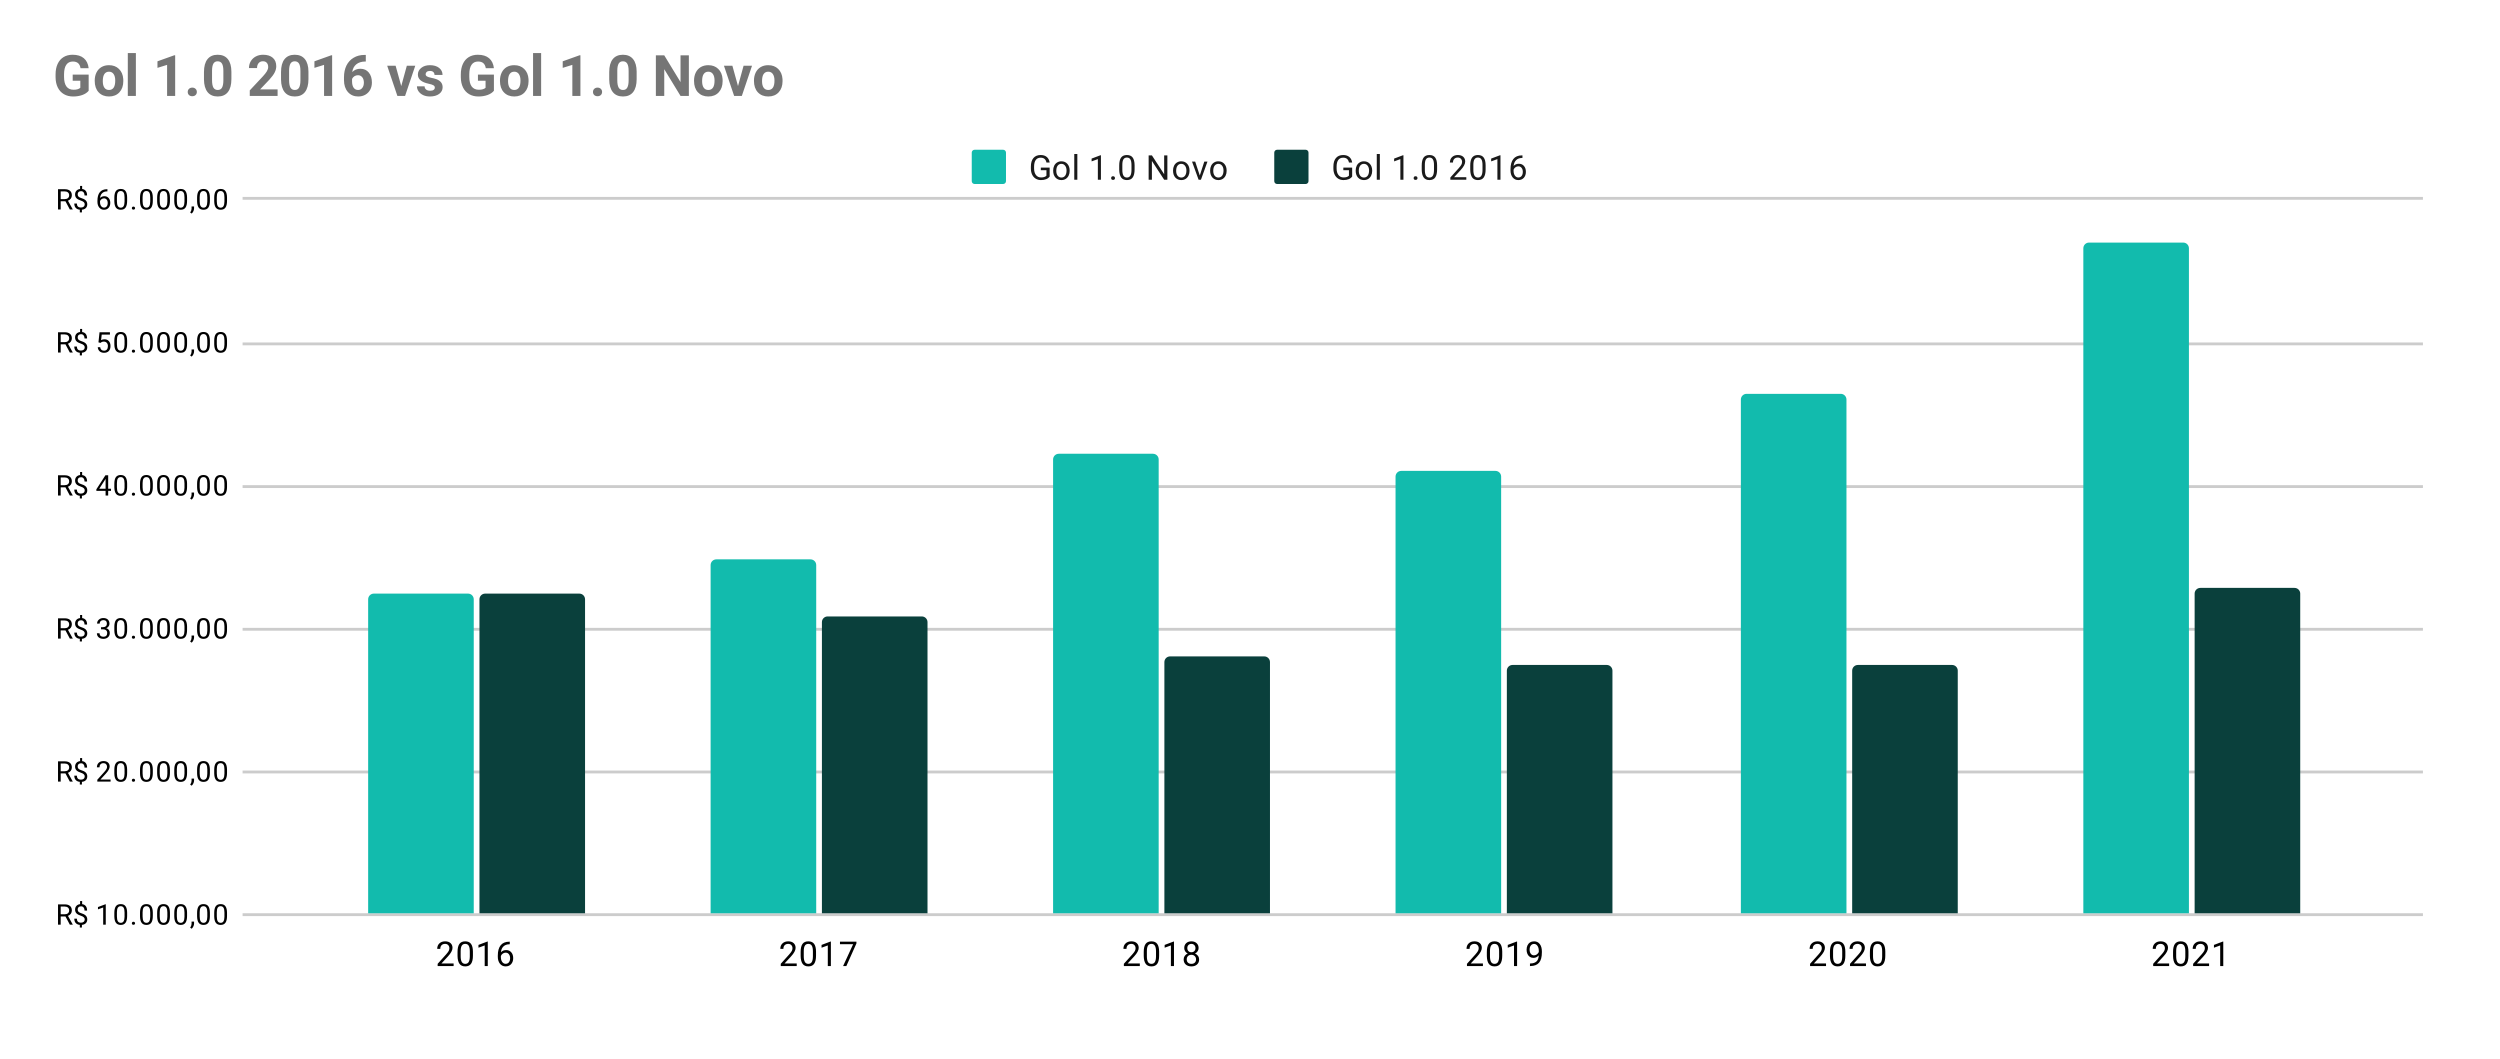 <svg version="1.1" viewBox="0.0 0.0 876.0 371.0" fill="none" stroke="none" stroke-linecap="square" stroke-miterlimit="10" width="876" height="371" xmlns:xlink="http://www.w3.org/1999/xlink" xmlns="http://www.w3.org/2000/svg"><path fill="#ffffff" fill-opacity="0.0" d="M0 0L876.0 0L876.0 371.0L0 371.0L0 0Z" fill-rule="nonzero"/><path stroke="#cccccc" stroke-width="1.0" stroke-linecap="butt" d="M85.5 320.5L848.5 320.5" fill-rule="nonzero"/><path stroke="#cccccc" stroke-width="1.0" stroke-linecap="butt" d="M85.5 270.5L848.5 270.5" fill-rule="nonzero"/><path stroke="#cccccc" stroke-width="1.0" stroke-linecap="butt" d="M85.5 220.5L848.5 220.5" fill-rule="nonzero"/><path stroke="#cccccc" stroke-width="1.0" stroke-linecap="butt" d="M85.5 170.5L848.5 170.5" fill-rule="nonzero"/><path stroke="#cccccc" stroke-width="1.0" stroke-linecap="butt" d="M85.5 120.5L848.5 120.5" fill-rule="nonzero"/><path stroke="#cccccc" stroke-width="1.0" stroke-linecap="butt" d="M85.5 69.5L848.5 69.5" fill-rule="nonzero"/><clipPath id="id_0"><path d="M85.5 69.908L848.917 69.908L848.917 320.5L85.5 320.5L85.5 69.908Z" clip-rule="nonzero"/></clipPath><path stroke="#000000" stroke-width="2.0" stroke-linecap="butt" stroke-opacity="0.0" clip-path="url(#id_0)" d="M166.0 320.0L129.0 320.0L129.0 210.0C129.0 208.895 129.895 208.0 131.0 208.0L164.0 208.0C165.105 208.0 166.0 208.895 166.0 210.0Z" fill-rule="nonzero"/><path fill="#12bbad" clip-path="url(#id_0)" d="M166.0 320.0L129.0 320.0L129.0 210.0C129.0 208.895 129.895 208.0 131.0 208.0L164.0 208.0C165.105 208.0 166.0 208.895 166.0 210.0Z" fill-rule="nonzero"/><path stroke="#000000" stroke-width="2.0" stroke-linecap="butt" stroke-opacity="0.0" clip-path="url(#id_0)" d="M286.0 320.0L249.0 320.0L249.0 198.0C249.0 196.895 249.895 196.0 251.0 196.0L284.0 196.0C285.105 196.0 286.0 196.895 286.0 198.0Z" fill-rule="nonzero"/><path fill="#12bbad" clip-path="url(#id_0)" d="M286.0 320.0L249.0 320.0L249.0 198.0C249.0 196.895 249.895 196.0 251.0 196.0L284.0 196.0C285.105 196.0 286.0 196.895 286.0 198.0Z" fill-rule="nonzero"/><path stroke="#000000" stroke-width="2.0" stroke-linecap="butt" stroke-opacity="0.0" clip-path="url(#id_0)" d="M406.0 320.0L369.0 320.0L369.0 161.0C369.0 159.895 369.895 159.0 371.0 159.0L404.0 159.0C405.105 159.0 406.0 159.895 406.0 161.0Z" fill-rule="nonzero"/><path fill="#12bbad" clip-path="url(#id_0)" d="M406.0 320.0L369.0 320.0L369.0 161.0C369.0 159.895 369.895 159.0 371.0 159.0L404.0 159.0C405.105 159.0 406.0 159.895 406.0 161.0Z" fill-rule="nonzero"/><path stroke="#000000" stroke-width="2.0" stroke-linecap="butt" stroke-opacity="0.0" clip-path="url(#id_0)" d="M526.0 320.0L489.0 320.0L489.0 167.0C489.0 165.895 489.895 165.0 491.0 165.0L524.0 165.0C525.105 165.0 526.0 165.895 526.0 167.0Z" fill-rule="nonzero"/><path fill="#12bbad" clip-path="url(#id_0)" d="M526.0 320.0L489.0 320.0L489.0 167.0C489.0 165.895 489.895 165.0 491.0 165.0L524.0 165.0C525.105 165.0 526.0 165.895 526.0 167.0Z" fill-rule="nonzero"/><path stroke="#000000" stroke-width="2.0" stroke-linecap="butt" stroke-opacity="0.0" clip-path="url(#id_0)" d="M647.0 320.0L610.0 320.0L610.0 140.0C610.0 138.895 610.895 138.0 612.0 138.0L645.0 138.0C646.105 138.0 647.0 138.895 647.0 140.0Z" fill-rule="nonzero"/><path fill="#12bbad" clip-path="url(#id_0)" d="M647.0 320.0L610.0 320.0L610.0 140.0C610.0 138.895 610.895 138.0 612.0 138.0L645.0 138.0C646.105 138.0 647.0 138.895 647.0 140.0Z" fill-rule="nonzero"/><path stroke="#000000" stroke-width="2.0" stroke-linecap="butt" stroke-opacity="0.0" clip-path="url(#id_0)" d="M767.0 320.0L730.0 320.0L730.0 87.0C730.0 85.895 730.895 85.0 732.0 85.0L765.0 85.0C766.105 85.0 767.0 85.895 767.0 87.0Z" fill-rule="nonzero"/><path fill="#12bbad" clip-path="url(#id_0)" d="M767.0 320.0L730.0 320.0L730.0 87.0C730.0 85.895 730.895 85.0 732.0 85.0L765.0 85.0C766.105 85.0 767.0 85.895 767.0 87.0Z" fill-rule="nonzero"/><path stroke="#000000" stroke-width="2.0" stroke-linecap="butt" stroke-opacity="0.0" clip-path="url(#id_0)" d="M205.0 320.0L168.0 320.0L168.0 210.0C168.0 208.895 168.895 208.0 170.0 208.0L203.0 208.0C204.105 208.0 205.0 208.895 205.0 210.0Z" fill-rule="nonzero"/><path fill="#0a403c" clip-path="url(#id_0)" d="M205.0 320.0L168.0 320.0L168.0 210.0C168.0 208.895 168.895 208.0 170.0 208.0L203.0 208.0C204.105 208.0 205.0 208.895 205.0 210.0Z" fill-rule="nonzero"/><path stroke="#000000" stroke-width="2.0" stroke-linecap="butt" stroke-opacity="0.0" clip-path="url(#id_0)" d="M325.0 320.0L288.0 320.0L288.0 218.0C288.0 216.895 288.895 216.0 290.0 216.0L323.0 216.0C324.105 216.0 325.0 216.895 325.0 218.0Z" fill-rule="nonzero"/><path fill="#0a403c" clip-path="url(#id_0)" d="M325.0 320.0L288.0 320.0L288.0 218.0C288.0 216.895 288.895 216.0 290.0 216.0L323.0 216.0C324.105 216.0 325.0 216.895 325.0 218.0Z" fill-rule="nonzero"/><path stroke="#000000" stroke-width="2.0" stroke-linecap="butt" stroke-opacity="0.0" clip-path="url(#id_0)" d="M445.0 320.0L408.0 320.0L408.0 232.0C408.0 230.895 408.895 230.0 410.0 230.0L443.0 230.0C444.105 230.0 445.0 230.895 445.0 232.0Z" fill-rule="nonzero"/><path fill="#0a403c" clip-path="url(#id_0)" d="M445.0 320.0L408.0 320.0L408.0 232.0C408.0 230.895 408.895 230.0 410.0 230.0L443.0 230.0C444.105 230.0 445.0 230.895 445.0 232.0Z" fill-rule="nonzero"/><path stroke="#000000" stroke-width="2.0" stroke-linecap="butt" stroke-opacity="0.0" clip-path="url(#id_0)" d="M565.0 320.0L528.0 320.0L528.0 235.0C528.0 233.895 528.895 233.0 530.0 233.0L563.0 233.0C564.105 233.0 565.0 233.895 565.0 235.0Z" fill-rule="nonzero"/><path fill="#0a403c" clip-path="url(#id_0)" d="M565.0 320.0L528.0 320.0L528.0 235.0C528.0 233.895 528.895 233.0 530.0 233.0L563.0 233.0C564.105 233.0 565.0 233.895 565.0 235.0Z" fill-rule="nonzero"/><path stroke="#000000" stroke-width="2.0" stroke-linecap="butt" stroke-opacity="0.0" clip-path="url(#id_0)" d="M686.0 320.0L649.0 320.0L649.0 235.0C649.0 233.895 649.895 233.0 651.0 233.0L684.0 233.0C685.105 233.0 686.0 233.895 686.0 235.0Z" fill-rule="nonzero"/><path fill="#0a403c" clip-path="url(#id_0)" d="M686.0 320.0L649.0 320.0L649.0 235.0C649.0 233.895 649.895 233.0 651.0 233.0L684.0 233.0C685.105 233.0 686.0 233.895 686.0 235.0Z" fill-rule="nonzero"/><path stroke="#000000" stroke-width="2.0" stroke-linecap="butt" stroke-opacity="0.0" clip-path="url(#id_0)" d="M806.0 320.0L769.0 320.0L769.0 208.0C769.0 206.895 769.895 206.0 771.0 206.0L804.0 206.0C805.105 206.0 806.0 206.895 806.0 208.0Z" fill-rule="nonzero"/><path fill="#0a403c" clip-path="url(#id_0)" d="M806.0 320.0L769.0 320.0L769.0 208.0C769.0 206.895 769.895 206.0 771.0 206.0L804.0 206.0C805.105 206.0 806.0 206.895 806.0 208.0Z" fill-rule="nonzero"/><path fill="#000000" d="M22.938 321.125L21.266 321.125L21.266 324.0L20.328 324.0L20.328 316.891L22.672 316.891Q23.875 316.891 24.516 317.438Q25.172 317.984 25.172 319.031Q25.172 319.688 24.812 320.188Q24.453 320.672 23.812 320.922L25.484 323.938L25.484 324.0L24.469 324.0L22.938 321.125ZM21.266 320.359L22.703 320.359Q23.406 320.359 23.812 320.0Q24.234 319.641 24.234 319.031Q24.234 318.375 23.828 318.031Q23.438 317.672 22.703 317.656L21.266 317.656L21.266 320.359ZM29.688 322.172Q29.688 321.719 29.359 321.422Q29.047 321.109 28.297 320.859Q27.266 320.531 26.781 320.031Q26.312 319.516 26.312 318.734Q26.312 317.938 26.781 317.422Q27.25 316.906 28.062 316.812L28.062 315.734L28.781 315.734L28.781 316.812Q29.609 316.922 30.062 317.5Q30.516 318.078 30.516 319.078L29.625 319.078Q29.625 318.391 29.297 317.984Q28.969 317.578 28.406 317.578Q27.828 317.578 27.516 317.875Q27.219 318.172 27.219 318.719Q27.219 319.219 27.531 319.516Q27.859 319.812 28.609 320.047Q29.359 320.281 29.766 320.578Q30.188 320.875 30.375 321.266Q30.578 321.641 30.578 322.156Q30.578 322.984 30.078 323.484Q29.594 323.984 28.703 324.078L28.703 325.016L27.969 325.016L27.969 324.078Q27.062 324.0 26.547 323.438Q26.031 322.875 26.031 321.906L26.938 321.906Q26.938 322.578 27.297 322.953Q27.656 323.312 28.312 323.312Q28.953 323.312 29.312 323.016Q29.688 322.703 29.688 322.172ZM37.062 324.0L36.156 324.0L36.156 317.984L34.328 318.641L34.328 317.828L36.922 316.859L37.062 316.859L37.062 324.0ZM44.547 320.969Q44.547 322.547 44.0 323.328Q43.469 324.094 42.312 324.094Q41.172 324.094 40.625 323.344Q40.078 322.594 40.062 321.094L40.062 319.891Q40.062 318.312 40.594 317.562Q41.141 316.797 42.297 316.797Q43.453 316.797 43.984 317.531Q44.531 318.266 44.547 319.797L44.547 320.969ZM43.641 319.734Q43.641 318.578 43.312 318.062Q43.0 317.531 42.297 317.531Q41.609 317.531 41.281 318.062Q40.969 318.578 40.969 319.656L40.969 321.109Q40.969 322.266 41.297 322.812Q41.641 323.359 42.312 323.359Q42.984 323.359 43.297 322.844Q43.625 322.328 43.641 321.219L43.641 319.734ZM46.203 323.531Q46.203 323.297 46.344 323.141Q46.484 322.984 46.75 322.984Q47.031 322.984 47.172 323.141Q47.328 323.297 47.328 323.531Q47.328 323.75 47.172 323.906Q47.031 324.047 46.75 324.047Q46.484 324.047 46.344 323.906Q46.203 323.75 46.203 323.531ZM53.547 320.969Q53.547 322.547 53.0 323.328Q52.469 324.094 51.312 324.094Q50.172 324.094 49.625 323.344Q49.078 322.594 49.062 321.094L49.062 319.891Q49.062 318.312 49.594 317.562Q50.141 316.797 51.297 316.797Q52.453 316.797 52.984 317.531Q53.531 318.266 53.547 319.797L53.547 320.969ZM52.641 319.734Q52.641 318.578 52.312 318.062Q52.0 317.531 51.297 317.531Q50.609 317.531 50.281 318.062Q49.969 318.578 49.969 319.656L49.969 321.109Q49.969 322.266 50.297 322.812Q50.641 323.359 51.312 323.359Q51.984 323.359 52.297 322.844Q52.625 322.328 52.641 321.219L52.641 319.734ZM59.547 320.969Q59.547 322.547 59.0 323.328Q58.469 324.094 57.312 324.094Q56.172 324.094 55.625 323.344Q55.078 322.594 55.062 321.094L55.062 319.891Q55.062 318.312 55.594 317.562Q56.141 316.797 57.297 316.797Q58.453 316.797 58.984 317.531Q59.531 318.266 59.547 319.797L59.547 320.969ZM58.641 319.734Q58.641 318.578 58.312 318.062Q58.0 317.531 57.297 317.531Q56.609 317.531 56.281 318.062Q55.969 318.578 55.969 319.656L55.969 321.109Q55.969 322.266 56.297 322.812Q56.641 323.359 57.312 323.359Q57.984 323.359 58.297 322.844Q58.625 322.328 58.641 321.219L58.641 319.734ZM65.547 320.969Q65.547 322.547 65.0 323.328Q64.469 324.094 63.312 324.094Q62.172 324.094 61.625 323.344Q61.078 322.594 61.062 321.094L61.062 319.891Q61.062 318.312 61.594 317.562Q62.141 316.797 63.297 316.797Q64.453 316.797 64.984 317.531Q65.531 318.266 65.547 319.797L65.547 320.969ZM64.641 319.734Q64.641 318.578 64.312 318.062Q64.0 317.531 63.297 317.531Q62.609 317.531 62.281 318.062Q61.969 318.578 61.969 319.656L61.969 321.109Q61.969 322.266 62.297 322.812Q62.641 323.359 63.312 323.359Q63.984 323.359 64.297 322.844Q64.625 322.328 64.641 321.219L64.641 319.734ZM67.156 325.422L66.641 325.062Q67.094 324.422 67.125 323.75L67.125 322.938L68.0 322.938L68.0 323.641Q68.0 324.125 67.75 324.625Q67.516 325.125 67.156 325.422ZM73.547 320.969Q73.547 322.547 73.0 323.328Q72.469 324.094 71.312 324.094Q70.172 324.094 69.625 323.344Q69.078 322.594 69.062 321.094L69.062 319.891Q69.062 318.312 69.594 317.562Q70.141 316.797 71.297 316.797Q72.453 316.797 72.984 317.531Q73.531 318.266 73.547 319.797L73.547 320.969ZM72.641 319.734Q72.641 318.578 72.312 318.062Q72.0 317.531 71.297 317.531Q70.609 317.531 70.281 318.062Q69.969 318.578 69.969 319.656L69.969 321.109Q69.969 322.266 70.297 322.812Q70.641 323.359 71.312 323.359Q71.984 323.359 72.297 322.844Q72.625 322.328 72.641 321.219L72.641 319.734ZM79.547 320.969Q79.547 322.547 79.0 323.328Q78.469 324.094 77.312 324.094Q76.172 324.094 75.625 323.344Q75.078 322.594 75.062 321.094L75.062 319.891Q75.062 318.312 75.594 317.562Q76.141 316.797 77.297 316.797Q78.453 316.797 78.984 317.531Q79.531 318.266 79.547 319.797L79.547 320.969ZM78.641 319.734Q78.641 318.578 78.312 318.062Q78.0 317.531 77.297 317.531Q76.609 317.531 76.281 318.062Q75.969 318.578 75.969 319.656L75.969 321.109Q75.969 322.266 76.297 322.812Q76.641 323.359 77.312 323.359Q77.984 323.359 78.297 322.844Q78.625 322.328 78.641 321.219L78.641 319.734Z" fill-rule="nonzero"/><path fill="#000000" d="M22.938 271.007L21.266 271.007L21.266 273.882L20.328 273.882L20.328 266.772L22.672 266.772Q23.875 266.772 24.516 267.319Q25.172 267.866 25.172 268.913Q25.172 269.569 24.812 270.069Q24.453 270.553 23.812 270.803L25.484 273.819L25.484 273.882L24.469 273.882L22.938 271.007ZM21.266 270.241L22.703 270.241Q23.406 270.241 23.812 269.882Q24.234 269.522 24.234 268.913Q24.234 268.257 23.828 267.913Q23.438 267.553 22.703 267.538L21.266 267.538L21.266 270.241ZM29.688 272.053Q29.688 271.6 29.359 271.303Q29.047 270.991 28.297 270.741Q27.266 270.413 26.781 269.913Q26.312 269.397 26.312 268.616Q26.312 267.819 26.781 267.303Q27.25 266.788 28.062 266.694L28.062 265.616L28.781 265.616L28.781 266.694Q29.609 266.803 30.062 267.382Q30.516 267.96 30.516 268.96L29.625 268.96Q29.625 268.272 29.297 267.866Q28.969 267.46 28.406 267.46Q27.828 267.46 27.516 267.757Q27.219 268.053 27.219 268.6Q27.219 269.1 27.531 269.397Q27.859 269.694 28.609 269.928Q29.359 270.163 29.766 270.46Q30.188 270.757 30.375 271.147Q30.578 271.522 30.578 272.038Q30.578 272.866 30.078 273.366Q29.594 273.866 28.703 273.96L28.703 274.897L27.969 274.897L27.969 273.96Q27.062 273.882 26.547 273.319Q26.031 272.757 26.031 271.788L26.938 271.788Q26.938 272.46 27.297 272.835Q27.656 273.194 28.312 273.194Q28.953 273.194 29.312 272.897Q29.688 272.585 29.688 272.053ZM38.75 273.882L34.094 273.882L34.094 273.225L36.547 270.491Q37.094 269.882 37.297 269.491Q37.516 269.1 37.516 268.678Q37.516 268.132 37.172 267.772Q36.844 267.413 36.281 267.413Q35.609 267.413 35.234 267.803Q34.859 268.178 34.859 268.866L33.953 268.866Q33.953 267.882 34.578 267.288Q35.219 266.678 36.281 266.678Q37.266 266.678 37.844 267.194Q38.422 267.71 38.422 268.585Q38.422 269.632 37.078 271.085L35.188 273.147L38.75 273.147L38.75 273.882ZM44.547 270.85Q44.547 272.428 44.0 273.21Q43.469 273.975 42.312 273.975Q41.172 273.975 40.625 273.225Q40.078 272.475 40.062 270.975L40.062 269.772Q40.062 268.194 40.594 267.444Q41.141 266.678 42.297 266.678Q43.453 266.678 43.984 267.413Q44.531 268.147 44.547 269.678L44.547 270.85ZM43.641 269.616Q43.641 268.46 43.312 267.944Q43.0 267.413 42.297 267.413Q41.609 267.413 41.281 267.944Q40.969 268.46 40.969 269.538L40.969 270.991Q40.969 272.147 41.297 272.694Q41.641 273.241 42.312 273.241Q42.984 273.241 43.297 272.725Q43.625 272.21 43.641 271.1L43.641 269.616ZM46.203 273.413Q46.203 273.178 46.344 273.022Q46.484 272.866 46.75 272.866Q47.031 272.866 47.172 273.022Q47.328 273.178 47.328 273.413Q47.328 273.632 47.172 273.788Q47.031 273.928 46.75 273.928Q46.484 273.928 46.344 273.788Q46.203 273.632 46.203 273.413ZM53.547 270.85Q53.547 272.428 53.0 273.21Q52.469 273.975 51.312 273.975Q50.172 273.975 49.625 273.225Q49.078 272.475 49.062 270.975L49.062 269.772Q49.062 268.194 49.594 267.444Q50.141 266.678 51.297 266.678Q52.453 266.678 52.984 267.413Q53.531 268.147 53.547 269.678L53.547 270.85ZM52.641 269.616Q52.641 268.46 52.312 267.944Q52.0 267.413 51.297 267.413Q50.609 267.413 50.281 267.944Q49.969 268.46 49.969 269.538L49.969 270.991Q49.969 272.147 50.297 272.694Q50.641 273.241 51.312 273.241Q51.984 273.241 52.297 272.725Q52.625 272.21 52.641 271.1L52.641 269.616ZM59.547 270.85Q59.547 272.428 59.0 273.21Q58.469 273.975 57.312 273.975Q56.172 273.975 55.625 273.225Q55.078 272.475 55.062 270.975L55.062 269.772Q55.062 268.194 55.594 267.444Q56.141 266.678 57.297 266.678Q58.453 266.678 58.984 267.413Q59.531 268.147 59.547 269.678L59.547 270.85ZM58.641 269.616Q58.641 268.46 58.312 267.944Q58.0 267.413 57.297 267.413Q56.609 267.413 56.281 267.944Q55.969 268.46 55.969 269.538L55.969 270.991Q55.969 272.147 56.297 272.694Q56.641 273.241 57.312 273.241Q57.984 273.241 58.297 272.725Q58.625 272.21 58.641 271.1L58.641 269.616ZM65.547 270.85Q65.547 272.428 65.0 273.21Q64.469 273.975 63.312 273.975Q62.172 273.975 61.625 273.225Q61.078 272.475 61.062 270.975L61.062 269.772Q61.062 268.194 61.594 267.444Q62.141 266.678 63.297 266.678Q64.453 266.678 64.984 267.413Q65.531 268.147 65.547 269.678L65.547 270.85ZM64.641 269.616Q64.641 268.46 64.312 267.944Q64.0 267.413 63.297 267.413Q62.609 267.413 62.281 267.944Q61.969 268.46 61.969 269.538L61.969 270.991Q61.969 272.147 62.297 272.694Q62.641 273.241 63.312 273.241Q63.984 273.241 64.297 272.725Q64.625 272.21 64.641 271.1L64.641 269.616ZM67.156 275.303L66.641 274.944Q67.094 274.303 67.125 273.632L67.125 272.819L68.0 272.819L68.0 273.522Q68.0 274.007 67.75 274.507Q67.516 275.007 67.156 275.303ZM73.547 270.85Q73.547 272.428 73.0 273.21Q72.469 273.975 71.312 273.975Q70.172 273.975 69.625 273.225Q69.078 272.475 69.062 270.975L69.062 269.772Q69.062 268.194 69.594 267.444Q70.141 266.678 71.297 266.678Q72.453 266.678 72.984 267.413Q73.531 268.147 73.547 269.678L73.547 270.85ZM72.641 269.616Q72.641 268.46 72.312 267.944Q72.0 267.413 71.297 267.413Q70.609 267.413 70.281 267.944Q69.969 268.46 69.969 269.538L69.969 270.991Q69.969 272.147 70.297 272.694Q70.641 273.241 71.312 273.241Q71.984 273.241 72.297 272.725Q72.625 272.21 72.641 271.1L72.641 269.616ZM79.547 270.85Q79.547 272.428 79.0 273.21Q78.469 273.975 77.312 273.975Q76.172 273.975 75.625 273.225Q75.078 272.475 75.062 270.975L75.062 269.772Q75.062 268.194 75.594 267.444Q76.141 266.678 77.297 266.678Q78.453 266.678 78.984 267.413Q79.531 268.147 79.547 269.678L79.547 270.85ZM78.641 269.616Q78.641 268.46 78.312 267.944Q78.0 267.413 77.297 267.413Q76.609 267.413 76.281 267.944Q75.969 268.46 75.969 269.538L75.969 270.991Q75.969 272.147 76.297 272.694Q76.641 273.241 77.312 273.241Q77.984 273.241 78.297 272.725Q78.625 272.21 78.641 271.1L78.641 269.616Z" fill-rule="nonzero"/><path fill="#000000" d="M22.938 220.888L21.266 220.888L21.266 223.763L20.328 223.763L20.328 216.654L22.672 216.654Q23.875 216.654 24.516 217.201Q25.172 217.748 25.172 218.795Q25.172 219.451 24.812 219.951Q24.453 220.435 23.812 220.685L25.484 223.701L25.484 223.763L24.469 223.763L22.938 220.888ZM21.266 220.123L22.703 220.123Q23.406 220.123 23.812 219.763Q24.234 219.404 24.234 218.795Q24.234 218.138 23.828 217.795Q23.438 217.435 22.703 217.42L21.266 217.42L21.266 220.123ZM29.688 221.935Q29.688 221.482 29.359 221.185Q29.047 220.873 28.297 220.623Q27.266 220.295 26.781 219.795Q26.312 219.279 26.312 218.498Q26.312 217.701 26.781 217.185Q27.25 216.67 28.062 216.576L28.062 215.498L28.781 215.498L28.781 216.576Q29.609 216.685 30.062 217.263Q30.516 217.841 30.516 218.841L29.625 218.841Q29.625 218.154 29.297 217.748Q28.969 217.341 28.406 217.341Q27.828 217.341 27.516 217.638Q27.219 217.935 27.219 218.482Q27.219 218.982 27.531 219.279Q27.859 219.576 28.609 219.81Q29.359 220.045 29.766 220.341Q30.188 220.638 30.375 221.029Q30.578 221.404 30.578 221.92Q30.578 222.748 30.078 223.248Q29.594 223.748 28.703 223.841L28.703 224.779L27.969 224.779L27.969 223.841Q27.062 223.763 26.547 223.201Q26.031 222.638 26.031 221.67L26.938 221.67Q26.938 222.341 27.297 222.716Q27.656 223.076 28.312 223.076Q28.953 223.076 29.312 222.779Q29.688 222.466 29.688 221.935ZM35.406 219.763L36.078 219.763Q36.719 219.763 37.078 219.435Q37.453 219.107 37.453 218.545Q37.453 217.295 36.203 217.295Q35.625 217.295 35.266 217.638Q34.922 217.966 34.922 218.513L34.016 218.513Q34.016 217.67 34.641 217.123Q35.266 216.56 36.203 216.56Q37.219 216.56 37.781 217.091Q38.359 217.623 38.359 218.56Q38.359 219.029 38.062 219.466Q37.766 219.904 37.234 220.123Q37.828 220.295 38.141 220.732Q38.469 221.154 38.469 221.779Q38.469 222.732 37.844 223.295Q37.219 223.857 36.219 223.857Q35.219 223.857 34.578 223.326Q33.953 222.779 33.953 221.888L34.875 221.888Q34.875 222.451 35.234 222.795Q35.594 223.123 36.219 223.123Q36.875 223.123 37.219 222.779Q37.562 222.435 37.562 221.795Q37.562 221.185 37.172 220.857Q36.797 220.513 36.078 220.513L35.406 220.513L35.406 219.763ZM44.547 220.732Q44.547 222.31 44.0 223.091Q43.469 223.857 42.312 223.857Q41.172 223.857 40.625 223.107Q40.078 222.357 40.062 220.857L40.062 219.654Q40.062 218.076 40.594 217.326Q41.141 216.56 42.297 216.56Q43.453 216.56 43.984 217.295Q44.531 218.029 44.547 219.56L44.547 220.732ZM43.641 219.498Q43.641 218.341 43.312 217.826Q43.0 217.295 42.297 217.295Q41.609 217.295 41.281 217.826Q40.969 218.341 40.969 219.42L40.969 220.873Q40.969 222.029 41.297 222.576Q41.641 223.123 42.312 223.123Q42.984 223.123 43.297 222.607Q43.625 222.091 43.641 220.982L43.641 219.498ZM46.203 223.295Q46.203 223.06 46.344 222.904Q46.484 222.748 46.75 222.748Q47.031 222.748 47.172 222.904Q47.328 223.06 47.328 223.295Q47.328 223.513 47.172 223.67Q47.031 223.81 46.75 223.81Q46.484 223.81 46.344 223.67Q46.203 223.513 46.203 223.295ZM53.547 220.732Q53.547 222.31 53.0 223.091Q52.469 223.857 51.312 223.857Q50.172 223.857 49.625 223.107Q49.078 222.357 49.062 220.857L49.062 219.654Q49.062 218.076 49.594 217.326Q50.141 216.56 51.297 216.56Q52.453 216.56 52.984 217.295Q53.531 218.029 53.547 219.56L53.547 220.732ZM52.641 219.498Q52.641 218.341 52.312 217.826Q52.0 217.295 51.297 217.295Q50.609 217.295 50.281 217.826Q49.969 218.341 49.969 219.42L49.969 220.873Q49.969 222.029 50.297 222.576Q50.641 223.123 51.312 223.123Q51.984 223.123 52.297 222.607Q52.625 222.091 52.641 220.982L52.641 219.498ZM59.547 220.732Q59.547 222.31 59.0 223.091Q58.469 223.857 57.312 223.857Q56.172 223.857 55.625 223.107Q55.078 222.357 55.062 220.857L55.062 219.654Q55.062 218.076 55.594 217.326Q56.141 216.56 57.297 216.56Q58.453 216.56 58.984 217.295Q59.531 218.029 59.547 219.56L59.547 220.732ZM58.641 219.498Q58.641 218.341 58.312 217.826Q58.0 217.295 57.297 217.295Q56.609 217.295 56.281 217.826Q55.969 218.341 55.969 219.42L55.969 220.873Q55.969 222.029 56.297 222.576Q56.641 223.123 57.312 223.123Q57.984 223.123 58.297 222.607Q58.625 222.091 58.641 220.982L58.641 219.498ZM65.547 220.732Q65.547 222.31 65.0 223.091Q64.469 223.857 63.312 223.857Q62.172 223.857 61.625 223.107Q61.078 222.357 61.062 220.857L61.062 219.654Q61.062 218.076 61.594 217.326Q62.141 216.56 63.297 216.56Q64.453 216.56 64.984 217.295Q65.531 218.029 65.547 219.56L65.547 220.732ZM64.641 219.498Q64.641 218.341 64.312 217.826Q64.0 217.295 63.297 217.295Q62.609 217.295 62.281 217.826Q61.969 218.341 61.969 219.42L61.969 220.873Q61.969 222.029 62.297 222.576Q62.641 223.123 63.312 223.123Q63.984 223.123 64.297 222.607Q64.625 222.091 64.641 220.982L64.641 219.498ZM67.156 225.185L66.641 224.826Q67.094 224.185 67.125 223.513L67.125 222.701L68.0 222.701L68.0 223.404Q68.0 223.888 67.75 224.388Q67.516 224.888 67.156 225.185ZM73.547 220.732Q73.547 222.31 73.0 223.091Q72.469 223.857 71.312 223.857Q70.172 223.857 69.625 223.107Q69.078 222.357 69.062 220.857L69.062 219.654Q69.062 218.076 69.594 217.326Q70.141 216.56 71.297 216.56Q72.453 216.56 72.984 217.295Q73.531 218.029 73.547 219.56L73.547 220.732ZM72.641 219.498Q72.641 218.341 72.312 217.826Q72.0 217.295 71.297 217.295Q70.609 217.295 70.281 217.826Q69.969 218.341 69.969 219.42L69.969 220.873Q69.969 222.029 70.297 222.576Q70.641 223.123 71.312 223.123Q71.984 223.123 72.297 222.607Q72.625 222.091 72.641 220.982L72.641 219.498ZM79.547 220.732Q79.547 222.31 79.0 223.091Q78.469 223.857 77.312 223.857Q76.172 223.857 75.625 223.107Q75.078 222.357 75.062 220.857L75.062 219.654Q75.062 218.076 75.594 217.326Q76.141 216.56 77.297 216.56Q78.453 216.56 78.984 217.295Q79.531 218.029 79.547 219.56L79.547 220.732ZM78.641 219.498Q78.641 218.341 78.312 217.826Q78.0 217.295 77.297 217.295Q76.609 217.295 76.281 217.826Q75.969 218.341 75.969 219.42L75.969 220.873Q75.969 222.029 76.297 222.576Q76.641 223.123 77.312 223.123Q77.984 223.123 78.297 222.607Q78.625 222.091 78.641 220.982L78.641 219.498Z" fill-rule="nonzero"/><path fill="#000000" d="M22.938 170.77L21.266 170.77L21.266 173.645L20.328 173.645L20.328 166.536L22.672 166.536Q23.875 166.536 24.516 167.082Q25.172 167.629 25.172 168.676Q25.172 169.332 24.812 169.832Q24.453 170.317 23.812 170.567L25.484 173.582L25.484 173.645L24.469 173.645L22.938 170.77ZM21.266 170.004L22.703 170.004Q23.406 170.004 23.812 169.645Q24.234 169.286 24.234 168.676Q24.234 168.02 23.828 167.676Q23.438 167.317 22.703 167.301L21.266 167.301L21.266 170.004ZM29.688 171.817Q29.688 171.364 29.359 171.067Q29.047 170.754 28.297 170.504Q27.266 170.176 26.781 169.676Q26.312 169.161 26.312 168.379Q26.312 167.582 26.781 167.067Q27.25 166.551 28.062 166.457L28.062 165.379L28.781 165.379L28.781 166.457Q29.609 166.567 30.062 167.145Q30.516 167.723 30.516 168.723L29.625 168.723Q29.625 168.036 29.297 167.629Q28.969 167.223 28.406 167.223Q27.828 167.223 27.516 167.52Q27.219 167.817 27.219 168.364Q27.219 168.864 27.531 169.161Q27.859 169.457 28.609 169.692Q29.359 169.926 29.766 170.223Q30.188 170.52 30.375 170.911Q30.578 171.286 30.578 171.801Q30.578 172.629 30.078 173.129Q29.594 173.629 28.703 173.723L28.703 174.661L27.969 174.661L27.969 173.723Q27.062 173.645 26.547 173.082Q26.031 172.52 26.031 171.551L26.938 171.551Q26.938 172.223 27.297 172.598Q27.656 172.957 28.312 172.957Q28.953 172.957 29.312 172.661Q29.688 172.348 29.688 171.817ZM37.906 171.254L38.891 171.254L38.891 171.989L37.906 171.989L37.906 173.645L37.0 173.645L37.0 171.989L33.766 171.989L33.766 171.457L36.938 166.536L37.906 166.536L37.906 171.254ZM34.781 171.254L37.0 171.254L37.0 167.77L36.891 167.973L34.781 171.254ZM44.547 170.614Q44.547 172.192 44.0 172.973Q43.469 173.739 42.312 173.739Q41.172 173.739 40.625 172.989Q40.078 172.239 40.062 170.739L40.062 169.536Q40.062 167.957 40.594 167.207Q41.141 166.442 42.297 166.442Q43.453 166.442 43.984 167.176Q44.531 167.911 44.547 169.442L44.547 170.614ZM43.641 169.379Q43.641 168.223 43.312 167.707Q43.0 167.176 42.297 167.176Q41.609 167.176 41.281 167.707Q40.969 168.223 40.969 169.301L40.969 170.754Q40.969 171.911 41.297 172.457Q41.641 173.004 42.312 173.004Q42.984 173.004 43.297 172.489Q43.625 171.973 43.641 170.864L43.641 169.379ZM46.203 173.176Q46.203 172.942 46.344 172.786Q46.484 172.629 46.75 172.629Q47.031 172.629 47.172 172.786Q47.328 172.942 47.328 173.176Q47.328 173.395 47.172 173.551Q47.031 173.692 46.75 173.692Q46.484 173.692 46.344 173.551Q46.203 173.395 46.203 173.176ZM53.547 170.614Q53.547 172.192 53.0 172.973Q52.469 173.739 51.312 173.739Q50.172 173.739 49.625 172.989Q49.078 172.239 49.062 170.739L49.062 169.536Q49.062 167.957 49.594 167.207Q50.141 166.442 51.297 166.442Q52.453 166.442 52.984 167.176Q53.531 167.911 53.547 169.442L53.547 170.614ZM52.641 169.379Q52.641 168.223 52.312 167.707Q52.0 167.176 51.297 167.176Q50.609 167.176 50.281 167.707Q49.969 168.223 49.969 169.301L49.969 170.754Q49.969 171.911 50.297 172.457Q50.641 173.004 51.312 173.004Q51.984 173.004 52.297 172.489Q52.625 171.973 52.641 170.864L52.641 169.379ZM59.547 170.614Q59.547 172.192 59.0 172.973Q58.469 173.739 57.312 173.739Q56.172 173.739 55.625 172.989Q55.078 172.239 55.062 170.739L55.062 169.536Q55.062 167.957 55.594 167.207Q56.141 166.442 57.297 166.442Q58.453 166.442 58.984 167.176Q59.531 167.911 59.547 169.442L59.547 170.614ZM58.641 169.379Q58.641 168.223 58.312 167.707Q58.0 167.176 57.297 167.176Q56.609 167.176 56.281 167.707Q55.969 168.223 55.969 169.301L55.969 170.754Q55.969 171.911 56.297 172.457Q56.641 173.004 57.312 173.004Q57.984 173.004 58.297 172.489Q58.625 171.973 58.641 170.864L58.641 169.379ZM65.547 170.614Q65.547 172.192 65.0 172.973Q64.469 173.739 63.312 173.739Q62.172 173.739 61.625 172.989Q61.078 172.239 61.062 170.739L61.062 169.536Q61.062 167.957 61.594 167.207Q62.141 166.442 63.297 166.442Q64.453 166.442 64.984 167.176Q65.531 167.911 65.547 169.442L65.547 170.614ZM64.641 169.379Q64.641 168.223 64.312 167.707Q64.0 167.176 63.297 167.176Q62.609 167.176 62.281 167.707Q61.969 168.223 61.969 169.301L61.969 170.754Q61.969 171.911 62.297 172.457Q62.641 173.004 63.312 173.004Q63.984 173.004 64.297 172.489Q64.625 171.973 64.641 170.864L64.641 169.379ZM67.156 175.067L66.641 174.707Q67.094 174.067 67.125 173.395L67.125 172.582L68.0 172.582L68.0 173.286Q68.0 173.77 67.75 174.27Q67.516 174.77 67.156 175.067ZM73.547 170.614Q73.547 172.192 73.0 172.973Q72.469 173.739 71.312 173.739Q70.172 173.739 69.625 172.989Q69.078 172.239 69.062 170.739L69.062 169.536Q69.062 167.957 69.594 167.207Q70.141 166.442 71.297 166.442Q72.453 166.442 72.984 167.176Q73.531 167.911 73.547 169.442L73.547 170.614ZM72.641 169.379Q72.641 168.223 72.312 167.707Q72.0 167.176 71.297 167.176Q70.609 167.176 70.281 167.707Q69.969 168.223 69.969 169.301L69.969 170.754Q69.969 171.911 70.297 172.457Q70.641 173.004 71.312 173.004Q71.984 173.004 72.297 172.489Q72.625 171.973 72.641 170.864L72.641 169.379ZM79.547 170.614Q79.547 172.192 79.0 172.973Q78.469 173.739 77.312 173.739Q76.172 173.739 75.625 172.989Q75.078 172.239 75.062 170.739L75.062 169.536Q75.062 167.957 75.594 167.207Q76.141 166.442 77.297 166.442Q78.453 166.442 78.984 167.176Q79.531 167.911 79.547 169.442L79.547 170.614ZM78.641 169.379Q78.641 168.223 78.312 167.707Q78.0 167.176 77.297 167.176Q76.609 167.176 76.281 167.707Q75.969 168.223 75.969 169.301L75.969 170.754Q75.969 171.911 76.297 172.457Q76.641 173.004 77.312 173.004Q77.984 173.004 78.297 172.489Q78.625 171.973 78.641 170.864L78.641 169.379Z" fill-rule="nonzero"/><path fill="#000000" d="M22.938 120.652L21.266 120.652L21.266 123.527L20.328 123.527L20.328 116.417L22.672 116.417Q23.875 116.417 24.516 116.964Q25.172 117.511 25.172 118.558Q25.172 119.214 24.812 119.714Q24.453 120.198 23.812 120.448L25.484 123.464L25.484 123.527L24.469 123.527L22.938 120.652ZM21.266 119.886L22.703 119.886Q23.406 119.886 23.812 119.527Q24.234 119.167 24.234 118.558Q24.234 117.902 23.828 117.558Q23.438 117.198 22.703 117.183L21.266 117.183L21.266 119.886ZM29.688 121.698Q29.688 121.245 29.359 120.948Q29.047 120.636 28.297 120.386Q27.266 120.058 26.781 119.558Q26.312 119.042 26.312 118.261Q26.312 117.464 26.781 116.948Q27.25 116.433 28.062 116.339L28.062 115.261L28.781 115.261L28.781 116.339Q29.609 116.448 30.062 117.027Q30.516 117.605 30.516 118.605L29.625 118.605Q29.625 117.917 29.297 117.511Q28.969 117.105 28.406 117.105Q27.828 117.105 27.516 117.402Q27.219 117.698 27.219 118.245Q27.219 118.745 27.531 119.042Q27.859 119.339 28.609 119.573Q29.359 119.808 29.766 120.105Q30.188 120.402 30.375 120.792Q30.578 121.167 30.578 121.683Q30.578 122.511 30.078 123.011Q29.594 123.511 28.703 123.605L28.703 124.542L27.969 124.542L27.969 123.605Q27.062 123.527 26.547 122.964Q26.031 122.402 26.031 121.433L26.938 121.433Q26.938 122.105 27.297 122.48Q27.656 122.839 28.312 122.839Q28.953 122.839 29.312 122.542Q29.688 122.23 29.688 121.698ZM34.5 119.964L34.875 116.417L38.516 116.417L38.516 117.245L35.641 117.245L35.422 119.183Q35.938 118.886 36.609 118.886Q37.578 118.886 38.141 119.527Q38.719 120.167 38.719 121.261Q38.719 122.355 38.125 122.995Q37.531 123.62 36.469 123.62Q35.531 123.62 34.922 123.105Q34.328 122.573 34.25 121.652L35.109 121.652Q35.188 122.261 35.531 122.573Q35.891 122.886 36.469 122.886Q37.094 122.886 37.453 122.464Q37.812 122.027 37.812 121.277Q37.812 120.558 37.422 120.136Q37.047 119.698 36.391 119.698Q35.812 119.698 35.469 119.948L35.234 120.152L34.5 119.964ZM44.547 120.495Q44.547 122.073 44.0 122.855Q43.469 123.62 42.312 123.62Q41.172 123.62 40.625 122.87Q40.078 122.12 40.062 120.62L40.062 119.417Q40.062 117.839 40.594 117.089Q41.141 116.323 42.297 116.323Q43.453 116.323 43.984 117.058Q44.531 117.792 44.547 119.323L44.547 120.495ZM43.641 119.261Q43.641 118.105 43.312 117.589Q43.0 117.058 42.297 117.058Q41.609 117.058 41.281 117.589Q40.969 118.105 40.969 119.183L40.969 120.636Q40.969 121.792 41.297 122.339Q41.641 122.886 42.312 122.886Q42.984 122.886 43.297 122.37Q43.625 121.855 43.641 120.745L43.641 119.261ZM46.203 123.058Q46.203 122.823 46.344 122.667Q46.484 122.511 46.75 122.511Q47.031 122.511 47.172 122.667Q47.328 122.823 47.328 123.058Q47.328 123.277 47.172 123.433Q47.031 123.573 46.75 123.573Q46.484 123.573 46.344 123.433Q46.203 123.277 46.203 123.058ZM53.547 120.495Q53.547 122.073 53.0 122.855Q52.469 123.62 51.312 123.62Q50.172 123.62 49.625 122.87Q49.078 122.12 49.062 120.62L49.062 119.417Q49.062 117.839 49.594 117.089Q50.141 116.323 51.297 116.323Q52.453 116.323 52.984 117.058Q53.531 117.792 53.547 119.323L53.547 120.495ZM52.641 119.261Q52.641 118.105 52.312 117.589Q52.0 117.058 51.297 117.058Q50.609 117.058 50.281 117.589Q49.969 118.105 49.969 119.183L49.969 120.636Q49.969 121.792 50.297 122.339Q50.641 122.886 51.312 122.886Q51.984 122.886 52.297 122.37Q52.625 121.855 52.641 120.745L52.641 119.261ZM59.547 120.495Q59.547 122.073 59.0 122.855Q58.469 123.62 57.312 123.62Q56.172 123.62 55.625 122.87Q55.078 122.12 55.062 120.62L55.062 119.417Q55.062 117.839 55.594 117.089Q56.141 116.323 57.297 116.323Q58.453 116.323 58.984 117.058Q59.531 117.792 59.547 119.323L59.547 120.495ZM58.641 119.261Q58.641 118.105 58.312 117.589Q58.0 117.058 57.297 117.058Q56.609 117.058 56.281 117.589Q55.969 118.105 55.969 119.183L55.969 120.636Q55.969 121.792 56.297 122.339Q56.641 122.886 57.312 122.886Q57.984 122.886 58.297 122.37Q58.625 121.855 58.641 120.745L58.641 119.261ZM65.547 120.495Q65.547 122.073 65.0 122.855Q64.469 123.62 63.312 123.62Q62.172 123.62 61.625 122.87Q61.078 122.12 61.062 120.62L61.062 119.417Q61.062 117.839 61.594 117.089Q62.141 116.323 63.297 116.323Q64.453 116.323 64.984 117.058Q65.531 117.792 65.547 119.323L65.547 120.495ZM64.641 119.261Q64.641 118.105 64.312 117.589Q64.0 117.058 63.297 117.058Q62.609 117.058 62.281 117.589Q61.969 118.105 61.969 119.183L61.969 120.636Q61.969 121.792 62.297 122.339Q62.641 122.886 63.312 122.886Q63.984 122.886 64.297 122.37Q64.625 121.855 64.641 120.745L64.641 119.261ZM67.156 124.948L66.641 124.589Q67.094 123.948 67.125 123.277L67.125 122.464L68.0 122.464L68.0 123.167Q68.0 123.652 67.75 124.152Q67.516 124.652 67.156 124.948ZM73.547 120.495Q73.547 122.073 73.0 122.855Q72.469 123.62 71.312 123.62Q70.172 123.62 69.625 122.87Q69.078 122.12 69.062 120.62L69.062 119.417Q69.062 117.839 69.594 117.089Q70.141 116.323 71.297 116.323Q72.453 116.323 72.984 117.058Q73.531 117.792 73.547 119.323L73.547 120.495ZM72.641 119.261Q72.641 118.105 72.312 117.589Q72.0 117.058 71.297 117.058Q70.609 117.058 70.281 117.589Q69.969 118.105 69.969 119.183L69.969 120.636Q69.969 121.792 70.297 122.339Q70.641 122.886 71.312 122.886Q71.984 122.886 72.297 122.37Q72.625 121.855 72.641 120.745L72.641 119.261ZM79.547 120.495Q79.547 122.073 79.0 122.855Q78.469 123.62 77.312 123.62Q76.172 123.62 75.625 122.87Q75.078 122.12 75.062 120.62L75.062 119.417Q75.062 117.839 75.594 117.089Q76.141 116.323 77.297 116.323Q78.453 116.323 78.984 117.058Q79.531 117.792 79.547 119.323L79.547 120.495ZM78.641 119.261Q78.641 118.105 78.312 117.589Q78.0 117.058 77.297 117.058Q76.609 117.058 76.281 117.589Q75.969 118.105 75.969 119.183L75.969 120.636Q75.969 121.792 76.297 122.339Q76.641 122.886 77.312 122.886Q77.984 122.886 78.297 122.37Q78.625 121.855 78.641 120.745L78.641 119.261Z" fill-rule="nonzero"/><path fill="#000000" d="M22.938 70.533L21.266 70.533L21.266 73.408L20.328 73.408L20.328 66.299L22.672 66.299Q23.875 66.299 24.516 66.846Q25.172 67.393 25.172 68.439Q25.172 69.096 24.812 69.596Q24.453 70.08 23.812 70.33L25.484 73.346L25.484 73.408L24.469 73.408L22.938 70.533ZM21.266 69.768L22.703 69.768Q23.406 69.768 23.812 69.408Q24.234 69.049 24.234 68.439Q24.234 67.783 23.828 67.439Q23.438 67.08 22.703 67.064L21.266 67.064L21.266 69.768ZM29.688 71.58Q29.688 71.127 29.359 70.83Q29.047 70.518 28.297 70.268Q27.266 69.939 26.781 69.439Q26.312 68.924 26.312 68.143Q26.312 67.346 26.781 66.83Q27.25 66.314 28.062 66.221L28.062 65.143L28.781 65.143L28.781 66.221Q29.609 66.33 30.062 66.908Q30.516 67.486 30.516 68.486L29.625 68.486Q29.625 67.799 29.297 67.393Q28.969 66.986 28.406 66.986Q27.828 66.986 27.516 67.283Q27.219 67.58 27.219 68.127Q27.219 68.627 27.531 68.924Q27.859 69.221 28.609 69.455Q29.359 69.689 29.766 69.986Q30.188 70.283 30.375 70.674Q30.578 71.049 30.578 71.564Q30.578 72.393 30.078 72.893Q29.594 73.393 28.703 73.486L28.703 74.424L27.969 74.424L27.969 73.486Q27.062 73.408 26.547 72.846Q26.031 72.283 26.031 71.314L26.938 71.314Q26.938 71.986 27.297 72.361Q27.656 72.721 28.312 72.721Q28.953 72.721 29.312 72.424Q29.688 72.111 29.688 71.58ZM37.641 66.299L37.641 67.064L37.469 67.064Q36.422 67.08 35.797 67.689Q35.172 68.283 35.062 69.393Q35.625 68.752 36.594 68.752Q37.531 68.752 38.078 69.408Q38.641 70.049 38.641 71.096Q38.641 72.189 38.031 72.846Q37.438 73.502 36.438 73.502Q35.422 73.502 34.781 72.721Q34.141 71.939 34.141 70.705L34.141 70.361Q34.141 68.393 34.969 67.361Q35.812 66.314 37.469 66.299L37.641 66.299ZM36.453 69.502Q35.984 69.502 35.594 69.783Q35.203 70.049 35.047 70.471L35.047 70.799Q35.047 71.689 35.438 72.221Q35.844 72.752 36.438 72.752Q37.047 72.752 37.391 72.314Q37.75 71.861 37.75 71.127Q37.75 70.393 37.391 69.955Q37.031 69.502 36.453 69.502ZM44.547 70.377Q44.547 71.955 44.0 72.736Q43.469 73.502 42.312 73.502Q41.172 73.502 40.625 72.752Q40.078 72.002 40.062 70.502L40.062 69.299Q40.062 67.721 40.594 66.971Q41.141 66.205 42.297 66.205Q43.453 66.205 43.984 66.939Q44.531 67.674 44.547 69.205L44.547 70.377ZM43.641 69.143Q43.641 67.986 43.312 67.471Q43.0 66.939 42.297 66.939Q41.609 66.939 41.281 67.471Q40.969 67.986 40.969 69.064L40.969 70.518Q40.969 71.674 41.297 72.221Q41.641 72.768 42.312 72.768Q42.984 72.768 43.297 72.252Q43.625 71.736 43.641 70.627L43.641 69.143ZM46.203 72.939Q46.203 72.705 46.344 72.549Q46.484 72.393 46.75 72.393Q47.031 72.393 47.172 72.549Q47.328 72.705 47.328 72.939Q47.328 73.158 47.172 73.314Q47.031 73.455 46.75 73.455Q46.484 73.455 46.344 73.314Q46.203 73.158 46.203 72.939ZM53.547 70.377Q53.547 71.955 53.0 72.736Q52.469 73.502 51.312 73.502Q50.172 73.502 49.625 72.752Q49.078 72.002 49.062 70.502L49.062 69.299Q49.062 67.721 49.594 66.971Q50.141 66.205 51.297 66.205Q52.453 66.205 52.984 66.939Q53.531 67.674 53.547 69.205L53.547 70.377ZM52.641 69.143Q52.641 67.986 52.312 67.471Q52.0 66.939 51.297 66.939Q50.609 66.939 50.281 67.471Q49.969 67.986 49.969 69.064L49.969 70.518Q49.969 71.674 50.297 72.221Q50.641 72.768 51.312 72.768Q51.984 72.768 52.297 72.252Q52.625 71.736 52.641 70.627L52.641 69.143ZM59.547 70.377Q59.547 71.955 59.0 72.736Q58.469 73.502 57.312 73.502Q56.172 73.502 55.625 72.752Q55.078 72.002 55.062 70.502L55.062 69.299Q55.062 67.721 55.594 66.971Q56.141 66.205 57.297 66.205Q58.453 66.205 58.984 66.939Q59.531 67.674 59.547 69.205L59.547 70.377ZM58.641 69.143Q58.641 67.986 58.312 67.471Q58.0 66.939 57.297 66.939Q56.609 66.939 56.281 67.471Q55.969 67.986 55.969 69.064L55.969 70.518Q55.969 71.674 56.297 72.221Q56.641 72.768 57.312 72.768Q57.984 72.768 58.297 72.252Q58.625 71.736 58.641 70.627L58.641 69.143ZM65.547 70.377Q65.547 71.955 65.0 72.736Q64.469 73.502 63.312 73.502Q62.172 73.502 61.625 72.752Q61.078 72.002 61.062 70.502L61.062 69.299Q61.062 67.721 61.594 66.971Q62.141 66.205 63.297 66.205Q64.453 66.205 64.984 66.939Q65.531 67.674 65.547 69.205L65.547 70.377ZM64.641 69.143Q64.641 67.986 64.312 67.471Q64.0 66.939 63.297 66.939Q62.609 66.939 62.281 67.471Q61.969 67.986 61.969 69.064L61.969 70.518Q61.969 71.674 62.297 72.221Q62.641 72.768 63.312 72.768Q63.984 72.768 64.297 72.252Q64.625 71.736 64.641 70.627L64.641 69.143ZM67.156 74.83L66.641 74.471Q67.094 73.83 67.125 73.158L67.125 72.346L68.0 72.346L68.0 73.049Q68.0 73.533 67.75 74.033Q67.516 74.533 67.156 74.83ZM73.547 70.377Q73.547 71.955 73.0 72.736Q72.469 73.502 71.312 73.502Q70.172 73.502 69.625 72.752Q69.078 72.002 69.062 70.502L69.062 69.299Q69.062 67.721 69.594 66.971Q70.141 66.205 71.297 66.205Q72.453 66.205 72.984 66.939Q73.531 67.674 73.547 69.205L73.547 70.377ZM72.641 69.143Q72.641 67.986 72.312 67.471Q72.0 66.939 71.297 66.939Q70.609 66.939 70.281 67.471Q69.969 67.986 69.969 69.064L69.969 70.518Q69.969 71.674 70.297 72.221Q70.641 72.768 71.312 72.768Q71.984 72.768 72.297 72.252Q72.625 71.736 72.641 70.627L72.641 69.143ZM79.547 70.377Q79.547 71.955 79.0 72.736Q78.469 73.502 77.312 73.502Q76.172 73.502 75.625 72.752Q75.078 72.002 75.062 70.502L75.062 69.299Q75.062 67.721 75.594 66.971Q76.141 66.205 77.297 66.205Q78.453 66.205 78.984 66.939Q79.531 67.674 79.547 69.205L79.547 70.377ZM78.641 69.143Q78.641 67.986 78.312 67.471Q78.0 66.939 77.297 66.939Q76.609 66.939 76.281 67.471Q75.969 67.986 75.969 69.064L75.969 70.518Q75.969 71.674 76.297 72.221Q76.641 72.768 77.312 72.768Q77.984 72.768 78.297 72.252Q78.625 71.736 78.641 70.627L78.641 69.143Z" fill-rule="nonzero"/><path fill="#000000" d="M158.947 338.5L153.354 338.5L153.354 337.719L156.307 334.438Q156.963 333.688 157.213 333.234Q157.463 332.766 157.463 332.266Q157.463 331.594 157.057 331.172Q156.666 330.734 155.979 330.734Q155.182 330.734 154.729 331.203Q154.276 331.656 154.276 332.484L153.197 332.484Q153.197 331.297 153.947 330.578Q154.713 329.844 155.979 329.844Q157.182 329.844 157.869 330.469Q158.557 331.094 158.557 332.141Q158.557 333.391 156.947 335.141L154.666 337.609L158.947 337.609L158.947 338.5ZM165.713 334.859Q165.713 336.766 165.057 337.703Q164.416 338.625 163.026 338.625Q161.666 338.625 161.01 337.719Q160.354 336.812 160.322 335.0L160.322 333.562Q160.322 331.672 160.963 330.766Q161.619 329.844 163.01 329.844Q164.385 329.844 165.041 330.734Q165.697 331.609 165.713 333.453L165.713 334.859ZM164.619 333.375Q164.619 332.0 164.229 331.375Q163.854 330.734 163.01 330.734Q162.182 330.734 161.791 331.375Q161.416 332.0 161.416 333.297L161.416 335.031Q161.416 336.406 161.807 337.078Q162.213 337.734 163.026 337.734Q163.822 337.734 164.213 337.109Q164.604 336.484 164.619 335.156L164.619 333.375ZM170.916 338.5L169.838 338.5L169.838 331.281L167.651 332.078L167.651 331.094L170.76 329.922L170.916 329.922L170.916 338.5ZM178.619 329.969L178.619 330.875L178.416 330.875Q177.151 330.906 176.401 331.641Q175.651 332.359 175.526 333.672Q176.213 332.906 177.369 332.906Q178.479 332.906 179.151 333.688Q179.822 334.469 179.822 335.719Q179.822 337.031 179.104 337.828Q178.385 338.625 177.166 338.625Q175.947 338.625 175.182 337.688Q174.432 336.734 174.432 335.25L174.432 334.844Q174.432 332.484 175.432 331.234Q176.432 329.984 178.416 329.969L178.619 329.969ZM177.197 333.812Q176.635 333.812 176.166 334.141Q175.697 334.469 175.51 334.984L175.51 335.375Q175.51 336.438 175.979 337.078Q176.463 337.719 177.166 337.719Q177.901 337.719 178.322 337.188Q178.744 336.641 178.744 335.766Q178.744 334.891 178.322 334.359Q177.901 333.812 177.197 333.812Z" fill-rule="nonzero"/><path fill="#000000" d="M279.171 338.5L273.577 338.5L273.577 337.719L276.53 334.438Q277.186 333.688 277.436 333.234Q277.686 332.766 277.686 332.266Q277.686 331.594 277.28 331.172Q276.889 330.734 276.202 330.734Q275.405 330.734 274.952 331.203Q274.499 331.656 274.499 332.484L273.421 332.484Q273.421 331.297 274.171 330.578Q274.936 329.844 276.202 329.844Q277.405 329.844 278.093 330.469Q278.78 331.094 278.78 332.141Q278.78 333.391 277.171 335.141L274.889 337.609L279.171 337.609L279.171 338.5ZM285.936 334.859Q285.936 336.766 285.28 337.703Q284.639 338.625 283.249 338.625Q281.889 338.625 281.233 337.719Q280.577 336.812 280.546 335.0L280.546 333.562Q280.546 331.672 281.186 330.766Q281.843 329.844 283.233 329.844Q284.608 329.844 285.264 330.734Q285.921 331.609 285.936 333.453L285.936 334.859ZM284.843 333.375Q284.843 332.0 284.452 331.375Q284.077 330.734 283.233 330.734Q282.405 330.734 282.014 331.375Q281.639 332.0 281.639 333.297L281.639 335.031Q281.639 336.406 282.03 337.078Q282.436 337.734 283.249 337.734Q284.046 337.734 284.436 337.109Q284.827 336.484 284.843 335.156L284.843 333.375ZM291.139 338.5L290.061 338.5L290.061 331.281L287.874 332.078L287.874 331.094L290.983 329.922L291.139 329.922L291.139 338.5ZM300.093 330.578L296.561 338.5L295.421 338.5L298.936 330.859L294.327 330.859L294.327 329.969L300.093 329.969L300.093 330.578Z" fill-rule="nonzero"/><path fill="#000000" d="M399.394 338.5L393.8 338.5L393.8 337.719L396.753 334.438Q397.409 333.688 397.659 333.234Q397.909 332.766 397.909 332.266Q397.909 331.594 397.503 331.172Q397.113 330.734 396.425 330.734Q395.628 330.734 395.175 331.203Q394.722 331.656 394.722 332.484L393.644 332.484Q393.644 331.297 394.394 330.578Q395.159 329.844 396.425 329.844Q397.628 329.844 398.316 330.469Q399.003 331.094 399.003 332.141Q399.003 333.391 397.394 335.141L395.113 337.609L399.394 337.609L399.394 338.5ZM406.159 334.859Q406.159 336.766 405.503 337.703Q404.863 338.625 403.472 338.625Q402.113 338.625 401.456 337.719Q400.8 336.812 400.769 335.0L400.769 333.562Q400.769 331.672 401.409 330.766Q402.066 329.844 403.456 329.844Q404.831 329.844 405.488 330.734Q406.144 331.609 406.159 333.453L406.159 334.859ZM405.066 333.375Q405.066 332.0 404.675 331.375Q404.3 330.734 403.456 330.734Q402.628 330.734 402.238 331.375Q401.863 332.0 401.863 333.297L401.863 335.031Q401.863 336.406 402.253 337.078Q402.659 337.734 403.472 337.734Q404.269 337.734 404.659 337.109Q405.05 336.484 405.066 335.156L405.066 333.375ZM411.363 338.5L410.284 338.5L410.284 331.281L408.097 332.078L408.097 331.094L411.206 329.922L411.363 329.922L411.363 338.5ZM419.988 332.188Q419.988 332.828 419.644 333.328Q419.3 333.828 418.738 334.109Q419.394 334.391 419.784 334.953Q420.175 335.5 420.175 336.203Q420.175 337.297 419.425 337.969Q418.691 338.625 417.472 338.625Q416.238 338.625 415.488 337.969Q414.753 337.297 414.753 336.203Q414.753 335.5 415.128 334.953Q415.503 334.391 416.175 334.109Q415.613 333.828 415.284 333.328Q414.956 332.828 414.956 332.188Q414.956 331.109 415.644 330.484Q416.331 329.844 417.472 329.844Q418.597 329.844 419.284 330.484Q419.988 331.109 419.988 332.188ZM419.097 336.172Q419.097 335.453 418.644 335.016Q418.191 334.562 417.456 334.562Q416.722 334.562 416.269 335.016Q415.831 335.453 415.831 336.188Q415.831 336.906 416.269 337.328Q416.706 337.734 417.472 337.734Q418.222 337.734 418.659 337.312Q419.097 336.891 419.097 336.172ZM417.472 330.734Q416.831 330.734 416.425 331.141Q416.034 331.531 416.034 332.219Q416.034 332.859 416.425 333.266Q416.816 333.672 417.456 333.672Q418.113 333.672 418.503 333.266Q418.894 332.859 418.894 332.219Q418.894 331.562 418.488 331.156Q418.081 330.734 417.472 330.734Z" fill-rule="nonzero"/><path fill="#000000" d="M519.617 338.5L514.023 338.5L514.023 337.719L516.976 334.438Q517.633 333.688 517.883 333.234Q518.133 332.766 518.133 332.266Q518.133 331.594 517.726 331.172Q517.336 330.734 516.648 330.734Q515.851 330.734 515.398 331.203Q514.945 331.656 514.945 332.484L513.867 332.484Q513.867 331.297 514.617 330.578Q515.383 329.844 516.648 329.844Q517.851 329.844 518.539 330.469Q519.226 331.094 519.226 332.141Q519.226 333.391 517.617 335.141L515.336 337.609L519.617 337.609L519.617 338.5ZM526.383 334.859Q526.383 336.766 525.726 337.703Q525.086 338.625 523.695 338.625Q522.336 338.625 521.679 337.719Q521.023 336.812 520.992 335.0L520.992 333.562Q520.992 331.672 521.633 330.766Q522.289 329.844 523.679 329.844Q525.054 329.844 525.711 330.734Q526.367 331.609 526.383 333.453L526.383 334.859ZM525.289 333.375Q525.289 332.0 524.898 331.375Q524.523 330.734 523.679 330.734Q522.851 330.734 522.461 331.375Q522.086 332.0 522.086 333.297L522.086 335.031Q522.086 336.406 522.476 337.078Q522.883 337.734 523.695 337.734Q524.492 337.734 524.883 337.109Q525.273 336.484 525.289 335.156L525.289 333.375ZM531.586 338.5L530.508 338.5L530.508 331.281L528.32 332.078L528.32 331.094L531.429 329.922L531.586 329.922L531.586 338.5ZM539.179 334.75Q538.851 335.156 538.367 335.406Q537.898 335.641 537.336 335.641Q536.601 335.641 536.054 335.281Q535.508 334.922 535.211 334.266Q534.914 333.594 534.914 332.797Q534.914 331.953 535.226 331.266Q535.554 330.578 536.148 330.219Q536.758 329.844 537.554 329.844Q538.82 329.844 539.539 330.797Q540.273 331.75 540.273 333.375L540.273 333.688Q540.273 336.188 539.289 337.328Q538.304 338.469 536.32 338.5L536.101 338.5L536.101 337.594L536.336 337.594Q537.679 337.562 538.398 336.891Q539.117 336.219 539.179 334.75ZM537.508 334.75Q538.054 334.75 538.508 334.422Q538.976 334.078 539.195 333.594L539.195 333.156Q539.195 332.094 538.726 331.422Q538.258 330.75 537.554 330.75Q536.836 330.75 536.398 331.297Q535.976 331.844 535.976 332.75Q535.976 333.625 536.383 334.188Q536.804 334.75 537.508 334.75Z" fill-rule="nonzero"/><path fill="#000000" d="M639.84 338.5L634.246 338.5L634.246 337.719L637.199 334.438Q637.856 333.688 638.106 333.234Q638.356 332.766 638.356 332.266Q638.356 331.594 637.949 331.172Q637.559 330.734 636.871 330.734Q636.074 330.734 635.621 331.203Q635.168 331.656 635.168 332.484L634.09 332.484Q634.09 331.297 634.84 330.578Q635.606 329.844 636.871 329.844Q638.074 329.844 638.762 330.469Q639.449 331.094 639.449 332.141Q639.449 333.391 637.84 335.141L635.559 337.609L639.84 337.609L639.84 338.5ZM646.606 334.859Q646.606 336.766 645.949 337.703Q645.309 338.625 643.918 338.625Q642.559 338.625 641.903 337.719Q641.246 336.812 641.215 335.0L641.215 333.562Q641.215 331.672 641.856 330.766Q642.512 329.844 643.903 329.844Q645.278 329.844 645.934 330.734Q646.59 331.609 646.606 333.453L646.606 334.859ZM645.512 333.375Q645.512 332.0 645.121 331.375Q644.746 330.734 643.903 330.734Q643.074 330.734 642.684 331.375Q642.309 332.0 642.309 333.297L642.309 335.031Q642.309 336.406 642.699 337.078Q643.106 337.734 643.918 337.734Q644.715 337.734 645.106 337.109Q645.496 336.484 645.512 335.156L645.512 333.375ZM653.84 338.5L648.246 338.5L648.246 337.719L651.199 334.438Q651.856 333.688 652.106 333.234Q652.356 332.766 652.356 332.266Q652.356 331.594 651.949 331.172Q651.559 330.734 650.871 330.734Q650.074 330.734 649.621 331.203Q649.168 331.656 649.168 332.484L648.09 332.484Q648.09 331.297 648.84 330.578Q649.606 329.844 650.871 329.844Q652.074 329.844 652.762 330.469Q653.449 331.094 653.449 332.141Q653.449 333.391 651.84 335.141L649.559 337.609L653.84 337.609L653.84 338.5ZM660.606 334.859Q660.606 336.766 659.949 337.703Q659.309 338.625 657.918 338.625Q656.559 338.625 655.903 337.719Q655.246 336.812 655.215 335.0L655.215 333.562Q655.215 331.672 655.856 330.766Q656.512 329.844 657.903 329.844Q659.278 329.844 659.934 330.734Q660.59 331.609 660.606 333.453L660.606 334.859ZM659.512 333.375Q659.512 332.0 659.121 331.375Q658.746 330.734 657.903 330.734Q657.074 330.734 656.684 331.375Q656.309 332.0 656.309 333.297L656.309 335.031Q656.309 336.406 656.699 337.078Q657.106 337.734 657.918 337.734Q658.715 337.734 659.106 337.109Q659.496 336.484 659.512 335.156L659.512 333.375Z" fill-rule="nonzero"/><path fill="#000000" d="M760.063 338.5L754.47 338.5L754.47 337.719L757.423 334.438Q758.079 333.688 758.329 333.234Q758.579 332.766 758.579 332.266Q758.579 331.594 758.173 331.172Q757.782 330.734 757.095 330.734Q756.298 330.734 755.845 331.203Q755.391 331.656 755.391 332.484L754.313 332.484Q754.313 331.297 755.063 330.578Q755.829 329.844 757.095 329.844Q758.298 329.844 758.985 330.469Q759.673 331.094 759.673 332.141Q759.673 333.391 758.063 335.141L755.782 337.609L760.063 337.609L760.063 338.5ZM766.829 334.859Q766.829 336.766 766.173 337.703Q765.532 338.625 764.141 338.625Q762.782 338.625 762.126 337.719Q761.47 336.812 761.438 335.0L761.438 333.562Q761.438 331.672 762.079 330.766Q762.735 329.844 764.126 329.844Q765.501 329.844 766.157 330.734Q766.813 331.609 766.829 333.453L766.829 334.859ZM765.735 333.375Q765.735 332.0 765.345 331.375Q764.97 330.734 764.126 330.734Q763.298 330.734 762.907 331.375Q762.532 332.0 762.532 333.297L762.532 335.031Q762.532 336.406 762.923 337.078Q763.329 337.734 764.141 337.734Q764.938 337.734 765.329 337.109Q765.72 336.484 765.735 335.156L765.735 333.375ZM774.063 338.5L768.47 338.5L768.47 337.719L771.423 334.438Q772.079 333.688 772.329 333.234Q772.579 332.766 772.579 332.266Q772.579 331.594 772.173 331.172Q771.782 330.734 771.095 330.734Q770.298 330.734 769.845 331.203Q769.391 331.656 769.391 332.484L768.313 332.484Q768.313 331.297 769.063 330.578Q769.829 329.844 771.095 329.844Q772.298 329.844 772.985 330.469Q773.673 331.094 773.673 332.141Q773.673 333.391 772.063 335.141L769.782 337.609L774.063 337.609L774.063 338.5ZM779.032 338.5L777.954 338.5L777.954 331.281L775.766 332.078L775.766 331.094L778.876 329.922L779.032 329.922L779.032 338.5Z" fill-rule="nonzero"/><path fill="#12bbad" d="M340.5 53.473C340.5 52.921 340.948 52.473 341.5 52.473L351.5 52.473C352.052 52.473 352.5 52.921 352.5 53.473L352.5 63.473C352.5 64.025 352.052 64.473 351.5 64.473L341.5 64.473C340.948 64.473 340.5 64.025 340.5 63.473Z" fill-rule="nonzero"/><path fill="#1a1a1a" d="M367.797 61.848Q367.359 62.473 366.578 62.785Q365.797 63.098 364.766 63.098Q363.734 63.098 362.922 62.614Q362.109 62.114 361.672 61.207Q361.234 60.301 361.219 59.114L361.219 58.379Q361.219 56.442 362.109 55.379Q363.016 54.317 364.641 54.317Q365.984 54.317 366.797 55.004Q367.609 55.692 367.797 56.942L366.672 56.942Q366.344 55.254 364.656 55.254Q363.516 55.254 362.938 56.051Q362.359 56.832 362.344 58.348L362.344 59.035Q362.344 60.473 363.0 61.332Q363.656 62.176 364.781 62.176Q365.406 62.176 365.875 62.035Q366.359 61.895 366.672 61.551L366.672 59.645L364.703 59.645L364.703 58.723L367.797 58.723L367.797 61.848ZM369.031 59.739Q369.031 58.817 369.391 58.067Q369.766 57.317 370.422 56.926Q371.078 56.52 371.906 56.52Q373.203 56.52 374.0 57.41Q374.812 58.301 374.812 59.801L374.812 59.879Q374.812 60.801 374.453 61.535Q374.094 62.27 373.438 62.692Q372.781 63.098 371.922 63.098Q370.641 63.098 369.828 62.207Q369.031 61.301 369.031 59.817L369.031 59.739ZM370.125 59.879Q370.125 60.926 370.609 61.567Q371.109 62.207 371.922 62.207Q372.75 62.207 373.234 61.567Q373.719 60.91 373.719 59.739Q373.719 58.707 373.219 58.067Q372.734 57.41 371.906 57.41Q371.109 57.41 370.609 58.051Q370.125 58.676 370.125 59.879ZM377.5 62.973L376.422 62.973L376.422 53.973L377.5 53.973L377.5 62.973ZM385.766 62.973L384.688 62.973L384.688 55.754L382.5 56.551L382.5 55.567L385.609 54.395L385.766 54.395L385.766 62.973ZM389.344 62.41Q389.344 62.129 389.5 61.942Q389.672 61.754 390.0 61.754Q390.344 61.754 390.516 61.942Q390.688 62.129 390.688 62.41Q390.688 62.676 390.516 62.864Q390.344 63.035 390.0 63.035Q389.672 63.035 389.5 62.864Q389.344 62.676 389.344 62.41ZM397.562 59.332Q397.562 61.239 396.906 62.176Q396.266 63.098 394.875 63.098Q393.516 63.098 392.859 62.192Q392.203 61.285 392.172 59.473L392.172 58.035Q392.172 56.145 392.812 55.239Q393.469 54.317 394.859 54.317Q396.234 54.317 396.891 55.207Q397.547 56.082 397.562 57.926L397.562 59.332ZM396.469 57.848Q396.469 56.473 396.078 55.848Q395.703 55.207 394.859 55.207Q394.031 55.207 393.641 55.848Q393.266 56.473 393.266 57.77L393.266 59.504Q393.266 60.879 393.656 61.551Q394.062 62.207 394.875 62.207Q395.672 62.207 396.062 61.582Q396.453 60.957 396.469 59.629L396.469 57.848ZM409.047 62.973L407.922 62.973L403.625 56.395L403.625 62.973L402.484 62.973L402.484 54.442L403.625 54.442L407.922 61.051L407.922 54.442L409.047 54.442L409.047 62.973ZM411.031 59.739Q411.031 58.817 411.391 58.067Q411.766 57.317 412.422 56.926Q413.078 56.52 413.906 56.52Q415.203 56.52 416.0 57.41Q416.812 58.301 416.812 59.801L416.812 59.879Q416.812 60.801 416.453 61.535Q416.094 62.27 415.438 62.692Q414.781 63.098 413.922 63.098Q412.641 63.098 411.828 62.207Q411.031 61.301 411.031 59.817L411.031 59.739ZM412.125 59.879Q412.125 60.926 412.609 61.567Q413.109 62.207 413.922 62.207Q414.75 62.207 415.234 61.567Q415.719 60.91 415.719 59.739Q415.719 58.707 415.219 58.067Q414.734 57.41 413.906 57.41Q413.109 57.41 412.609 58.051Q412.125 58.676 412.125 59.879ZM420.406 61.504L421.984 56.629L423.094 56.629L420.812 62.973L419.984 62.973L417.688 56.629L418.797 56.629L420.406 61.504ZM424.031 59.739Q424.031 58.817 424.391 58.067Q424.766 57.317 425.422 56.926Q426.078 56.52 426.906 56.52Q428.203 56.52 429.0 57.41Q429.812 58.301 429.812 59.801L429.812 59.879Q429.812 60.801 429.453 61.535Q429.094 62.27 428.438 62.692Q427.781 63.098 426.922 63.098Q425.641 63.098 424.828 62.207Q424.031 61.301 424.031 59.817L424.031 59.739ZM425.125 59.879Q425.125 60.926 425.609 61.567Q426.109 62.207 426.922 62.207Q427.75 62.207 428.234 61.567Q428.719 60.91 428.719 59.739Q428.719 58.707 428.219 58.067Q427.734 57.41 426.906 57.41Q426.109 57.41 425.609 58.051Q425.125 58.676 425.125 59.879Z" fill-rule="nonzero"/><path fill="#0a403c" d="M446.5 53.473C446.5 52.921 446.948 52.473 447.5 52.473L457.5 52.473C458.052 52.473 458.5 52.921 458.5 53.473L458.5 63.473C458.5 64.025 458.052 64.473 457.5 64.473L447.5 64.473C446.948 64.473 446.5 64.025 446.5 63.473Z" fill-rule="nonzero"/><path fill="#1a1a1a" d="M473.797 61.848Q473.359 62.473 472.578 62.785Q471.797 63.098 470.766 63.098Q469.734 63.098 468.922 62.614Q468.109 62.114 467.672 61.207Q467.234 60.301 467.219 59.114L467.219 58.379Q467.219 56.442 468.109 55.379Q469.016 54.317 470.641 54.317Q471.984 54.317 472.797 55.004Q473.609 55.692 473.797 56.942L472.672 56.942Q472.344 55.254 470.656 55.254Q469.516 55.254 468.938 56.051Q468.359 56.832 468.344 58.348L468.344 59.035Q468.344 60.473 469.0 61.332Q469.656 62.176 470.781 62.176Q471.406 62.176 471.875 62.035Q472.359 61.895 472.672 61.551L472.672 59.645L470.703 59.645L470.703 58.723L473.797 58.723L473.797 61.848ZM475.031 59.739Q475.031 58.817 475.391 58.067Q475.766 57.317 476.422 56.926Q477.078 56.52 477.906 56.52Q479.203 56.52 480.0 57.41Q480.812 58.301 480.812 59.801L480.812 59.879Q480.812 60.801 480.453 61.535Q480.094 62.27 479.438 62.692Q478.781 63.098 477.922 63.098Q476.641 63.098 475.828 62.207Q475.031 61.301 475.031 59.817L475.031 59.739ZM476.125 59.879Q476.125 60.926 476.609 61.567Q477.109 62.207 477.922 62.207Q478.75 62.207 479.234 61.567Q479.719 60.91 479.719 59.739Q479.719 58.707 479.219 58.067Q478.734 57.41 477.906 57.41Q477.109 57.41 476.609 58.051Q476.125 58.676 476.125 59.879ZM483.5 62.973L482.422 62.973L482.422 53.973L483.5 53.973L483.5 62.973ZM491.766 62.973L490.688 62.973L490.688 55.754L488.5 56.551L488.5 55.567L491.609 54.395L491.766 54.395L491.766 62.973ZM495.344 62.41Q495.344 62.129 495.5 61.942Q495.672 61.754 496.0 61.754Q496.344 61.754 496.516 61.942Q496.688 62.129 496.688 62.41Q496.688 62.676 496.516 62.864Q496.344 63.035 496.0 63.035Q495.672 63.035 495.5 62.864Q495.344 62.676 495.344 62.41ZM503.562 59.332Q503.562 61.239 502.906 62.176Q502.266 63.098 500.875 63.098Q499.516 63.098 498.859 62.192Q498.203 61.285 498.172 59.473L498.172 58.035Q498.172 56.145 498.812 55.239Q499.469 54.317 500.859 54.317Q502.234 54.317 502.891 55.207Q503.547 56.082 503.562 57.926L503.562 59.332ZM502.469 57.848Q502.469 56.473 502.078 55.848Q501.703 55.207 500.859 55.207Q500.031 55.207 499.641 55.848Q499.266 56.473 499.266 57.77L499.266 59.504Q499.266 60.879 499.656 61.551Q500.062 62.207 500.875 62.207Q501.672 62.207 502.062 61.582Q502.453 60.957 502.469 59.629L502.469 57.848ZM513.797 62.973L508.203 62.973L508.203 62.192L511.156 58.91Q511.812 58.16 512.062 57.707Q512.312 57.239 512.312 56.739Q512.312 56.067 511.906 55.645Q511.516 55.207 510.828 55.207Q510.031 55.207 509.578 55.676Q509.125 56.129 509.125 56.957L508.047 56.957Q508.047 55.77 508.797 55.051Q509.562 54.317 510.828 54.317Q512.031 54.317 512.719 54.942Q513.406 55.567 513.406 56.614Q513.406 57.864 511.797 59.614L509.516 62.082L513.797 62.082L513.797 62.973ZM520.562 59.332Q520.562 61.239 519.906 62.176Q519.266 63.098 517.875 63.098Q516.516 63.098 515.859 62.192Q515.203 61.285 515.172 59.473L515.172 58.035Q515.172 56.145 515.812 55.239Q516.469 54.317 517.859 54.317Q519.234 54.317 519.891 55.207Q520.547 56.082 520.562 57.926L520.562 59.332ZM519.469 57.848Q519.469 56.473 519.078 55.848Q518.703 55.207 517.859 55.207Q517.031 55.207 516.641 55.848Q516.266 56.473 516.266 57.77L516.266 59.504Q516.266 60.879 516.656 61.551Q517.062 62.207 517.875 62.207Q518.672 62.207 519.062 61.582Q519.453 60.957 519.469 59.629L519.469 57.848ZM525.766 62.973L524.688 62.973L524.688 55.754L522.5 56.551L522.5 55.567L525.609 54.395L525.766 54.395L525.766 62.973ZM533.469 54.442L533.469 55.348L533.266 55.348Q532.0 55.379 531.25 56.114Q530.5 56.832 530.375 58.145Q531.062 57.379 532.219 57.379Q533.328 57.379 534.0 58.16Q534.672 58.942 534.672 60.192Q534.672 61.504 533.953 62.301Q533.234 63.098 532.016 63.098Q530.797 63.098 530.031 62.16Q529.281 61.207 529.281 59.723L529.281 59.317Q529.281 56.957 530.281 55.707Q531.281 54.457 533.266 54.442L533.469 54.442ZM532.047 58.285Q531.484 58.285 531.016 58.614Q530.547 58.942 530.359 59.457L530.359 59.848Q530.359 60.91 530.828 61.551Q531.312 62.192 532.016 62.192Q532.75 62.192 533.172 61.66Q533.594 61.114 533.594 60.239Q533.594 59.364 533.172 58.832Q532.75 58.285 532.047 58.285Z" fill-rule="nonzero"/><path fill="#757575" d="M31.066 31.809Q30.284 32.763 28.831 33.294Q27.394 33.809 25.628 33.809Q23.784 33.809 22.394 32.997Q21.003 32.184 20.238 30.653Q19.488 29.122 19.472 27.059L19.472 26.091Q19.472 23.95 20.191 22.403Q20.909 20.841 22.253 20.013Q23.613 19.184 25.425 19.184Q27.956 19.184 29.378 20.403Q30.8 21.606 31.066 23.903L28.222 23.903Q28.019 22.684 27.347 22.122Q26.691 21.559 25.519 21.559Q24.019 21.559 23.238 22.684Q22.456 23.794 22.441 26.013L22.441 26.919Q22.441 29.169 23.284 30.309Q24.144 31.45 25.784 31.45Q27.441 31.45 28.144 30.747L28.144 28.294L25.472 28.294L25.472 26.138L31.066 26.138L31.066 31.809ZM33.191 28.231Q33.191 26.653 33.8 25.419Q34.409 24.184 35.534 23.513Q36.675 22.841 38.191 22.841Q40.331 22.841 41.675 24.153Q43.034 25.466 43.191 27.7L43.206 28.434Q43.206 30.856 41.847 32.341Q40.487 33.809 38.206 33.809Q35.925 33.809 34.55 32.341Q33.191 30.872 33.191 28.356L33.191 28.231ZM36.019 28.434Q36.019 29.934 36.581 30.731Q37.144 31.528 38.206 31.528Q39.237 31.528 39.8 30.747Q40.378 29.95 40.378 28.231Q40.378 26.747 39.8 25.934Q39.237 25.122 38.191 25.122Q37.144 25.122 36.581 25.934Q36.019 26.747 36.019 28.434ZM47.612 33.606L44.784 33.606L44.784 18.606L47.612 18.606L47.612 33.606ZM61.378 33.606L58.55 33.606L58.55 22.731L55.175 23.778L55.175 21.481L61.066 19.372L61.378 19.372L61.378 33.606ZM65.784 32.216Q65.784 31.544 66.237 31.122Q66.691 30.7 67.378 30.7Q68.066 30.7 68.519 31.122Q68.972 31.544 68.972 32.216Q68.972 32.888 68.519 33.309Q68.081 33.716 67.378 33.716Q66.675 33.716 66.222 33.309Q65.784 32.888 65.784 32.216ZM81.081 27.731Q81.081 30.669 79.862 32.247Q78.644 33.809 76.3 33.809Q73.972 33.809 72.737 32.278Q71.503 30.731 71.472 27.872L71.472 25.263Q71.472 22.278 72.706 20.731Q73.956 19.184 76.269 19.184Q78.597 19.184 79.831 20.716Q81.066 22.247 81.081 25.106L81.081 27.731ZM78.269 24.856Q78.269 23.091 77.784 22.294Q77.3 21.481 76.269 21.481Q75.284 21.481 74.8 22.247Q74.331 23.013 74.3 24.638L74.3 28.091Q74.3 29.841 74.769 30.684Q75.253 31.528 76.3 31.528Q77.331 31.528 77.784 30.716Q78.253 29.903 78.269 28.231L78.269 24.856ZM97.269 33.606L87.519 33.606L87.519 31.669L92.112 26.763Q93.066 25.731 93.519 24.966Q93.972 24.184 93.972 23.497Q93.972 22.544 93.487 22.013Q93.019 21.466 92.128 21.466Q91.175 21.466 90.612 22.122Q90.066 22.778 90.066 23.856L87.237 23.856Q87.237 22.559 87.847 21.497Q88.472 20.419 89.597 19.809Q90.737 19.184 92.175 19.184Q94.378 19.184 95.581 20.247Q96.8 21.294 96.8 23.231Q96.8 24.278 96.253 25.372Q95.706 26.466 94.378 27.919L91.144 31.325L97.269 31.325L97.269 33.606ZM108.081 27.731Q108.081 30.669 106.862 32.247Q105.644 33.809 103.3 33.809Q100.972 33.809 99.737 32.278Q98.503 30.731 98.472 27.872L98.472 25.263Q98.472 22.278 99.706 20.731Q100.956 19.184 103.269 19.184Q105.597 19.184 106.831 20.716Q108.066 22.247 108.081 25.106L108.081 27.731ZM105.269 24.856Q105.269 23.091 104.784 22.294Q104.3 21.481 103.269 21.481Q102.284 21.481 101.8 22.247Q101.331 23.013 101.3 24.638L101.3 28.091Q101.3 29.841 101.769 30.684Q102.253 31.528 103.3 31.528Q104.331 31.528 104.784 30.716Q105.253 29.903 105.269 28.231L105.269 24.856ZM116.378 33.606L113.55 33.606L113.55 22.731L110.175 23.778L110.175 21.481L116.066 19.372L116.378 19.372L116.378 33.606ZM128.175 19.247L128.175 21.559L127.894 21.559Q125.987 21.591 124.816 22.559Q123.659 23.528 123.425 25.247Q124.55 24.091 126.284 24.091Q128.128 24.091 129.222 25.419Q130.316 26.747 130.316 28.919Q130.316 30.309 129.722 31.434Q129.128 32.544 128.019 33.184Q126.925 33.809 125.534 33.809Q123.284 33.809 121.909 32.247Q120.534 30.669 120.534 28.075L120.534 27.059Q120.534 24.731 121.394 22.966Q122.269 21.2 123.909 20.231Q125.55 19.247 127.706 19.247L128.175 19.247ZM125.425 26.356Q124.737 26.356 124.175 26.716Q123.628 27.075 123.362 27.653L123.362 28.513Q123.362 29.934 123.909 30.731Q124.472 31.528 125.472 31.528Q126.394 31.528 126.941 30.809Q127.503 30.091 127.503 28.95Q127.503 27.778 126.941 27.075Q126.378 26.356 125.425 26.356ZM140.597 30.153L142.55 23.044L145.503 23.044L141.941 33.606L139.238 33.606L135.675 23.044L138.628 23.044L140.597 30.153ZM152.363 30.684Q152.363 30.169 151.847 29.872Q151.331 29.575 150.206 29.341Q146.425 28.544 146.425 26.138Q146.425 24.731 147.597 23.794Q148.769 22.841 150.644 22.841Q152.659 22.841 153.863 23.794Q155.066 24.731 155.066 26.247L152.253 26.247Q152.253 25.653 151.863 25.263Q151.472 24.856 150.644 24.856Q149.925 24.856 149.534 25.184Q149.144 25.497 149.144 25.997Q149.144 26.466 149.581 26.763Q150.034 27.044 151.081 27.263Q152.144 27.466 152.863 27.731Q155.097 28.544 155.097 30.575Q155.097 32.013 153.863 32.919Q152.628 33.809 150.659 33.809Q149.331 33.809 148.3 33.341Q147.269 32.856 146.675 32.028Q146.097 31.2 146.097 30.247L148.769 30.247Q148.816 30.997 149.331 31.403Q149.847 31.794 150.722 31.794Q151.534 31.794 151.941 31.497Q152.363 31.184 152.363 30.684ZM173.066 31.809Q172.284 32.763 170.831 33.294Q169.394 33.809 167.628 33.809Q165.784 33.809 164.394 32.997Q163.003 32.184 162.238 30.653Q161.488 29.122 161.472 27.059L161.472 26.091Q161.472 23.95 162.191 22.403Q162.909 20.841 164.253 20.013Q165.613 19.184 167.425 19.184Q169.956 19.184 171.378 20.403Q172.8 21.606 173.066 23.903L170.222 23.903Q170.019 22.684 169.347 22.122Q168.691 21.559 167.519 21.559Q166.019 21.559 165.238 22.684Q164.456 23.794 164.441 26.013L164.441 26.919Q164.441 29.169 165.284 30.309Q166.144 31.45 167.784 31.45Q169.441 31.45 170.144 30.747L170.144 28.294L167.472 28.294L167.472 26.138L173.066 26.138L173.066 31.809ZM175.191 28.231Q175.191 26.653 175.8 25.419Q176.409 24.184 177.534 23.513Q178.675 22.841 180.191 22.841Q182.331 22.841 183.675 24.153Q185.034 25.466 185.191 27.7L185.206 28.434Q185.206 30.856 183.847 32.341Q182.488 33.809 180.206 33.809Q177.925 33.809 176.55 32.341Q175.191 30.872 175.191 28.356L175.191 28.231ZM178.019 28.434Q178.019 29.934 178.581 30.731Q179.144 31.528 180.206 31.528Q181.238 31.528 181.8 30.747Q182.378 29.95 182.378 28.231Q182.378 26.747 181.8 25.934Q181.238 25.122 180.191 25.122Q179.144 25.122 178.581 25.934Q178.019 26.747 178.019 28.434ZM189.613 33.606L186.784 33.606L186.784 18.606L189.613 18.606L189.613 33.606ZM203.378 33.606L200.55 33.606L200.55 22.731L197.175 23.778L197.175 21.481L203.066 19.372L203.378 19.372L203.378 33.606ZM207.784 32.216Q207.784 31.544 208.238 31.122Q208.691 30.7 209.378 30.7Q210.066 30.7 210.519 31.122Q210.972 31.544 210.972 32.216Q210.972 32.888 210.519 33.309Q210.081 33.716 209.378 33.716Q208.675 33.716 208.222 33.309Q207.784 32.888 207.784 32.216ZM223.081 27.731Q223.081 30.669 221.863 32.247Q220.644 33.809 218.3 33.809Q215.972 33.809 214.738 32.278Q213.503 30.731 213.472 27.872L213.472 25.263Q213.472 22.278 214.706 20.731Q215.956 19.184 218.269 19.184Q220.597 19.184 221.831 20.716Q223.066 22.247 223.081 25.106L223.081 27.731ZM220.269 24.856Q220.269 23.091 219.784 22.294Q219.3 21.481 218.269 21.481Q217.284 21.481 216.8 22.247Q216.331 23.013 216.3 24.638L216.3 28.091Q216.3 29.841 216.769 30.684Q217.253 31.528 218.3 31.528Q219.331 31.528 219.784 30.716Q220.253 29.903 220.269 28.231L220.269 24.856ZM241.378 33.606L238.456 33.606L232.753 24.247L232.753 33.606L229.816 33.606L229.816 19.388L232.753 19.388L238.456 28.763L238.456 19.388L241.378 19.388L241.378 33.606ZM243.191 28.231Q243.191 26.653 243.8 25.419Q244.409 24.184 245.534 23.513Q246.675 22.841 248.191 22.841Q250.331 22.841 251.675 24.153Q253.034 25.466 253.191 27.7L253.206 28.434Q253.206 30.856 251.847 32.341Q250.488 33.809 248.206 33.809Q245.925 33.809 244.55 32.341Q243.191 30.872 243.191 28.356L243.191 28.231ZM246.019 28.434Q246.019 29.934 246.581 30.731Q247.144 31.528 248.206 31.528Q249.238 31.528 249.8 30.747Q250.378 29.95 250.378 28.231Q250.378 26.747 249.8 25.934Q249.238 25.122 248.191 25.122Q247.144 25.122 246.581 25.934Q246.019 26.747 246.019 28.434ZM258.597 30.153L260.55 23.044L263.503 23.044L259.941 33.606L257.238 33.606L253.675 23.044L256.628 23.044L258.597 30.153ZM264.191 28.231Q264.191 26.653 264.8 25.419Q265.409 24.184 266.534 23.513Q267.675 22.841 269.191 22.841Q271.331 22.841 272.675 24.153Q274.034 25.466 274.191 27.7L274.206 28.434Q274.206 30.856 272.847 32.341Q271.488 33.809 269.206 33.809Q266.925 33.809 265.55 32.341Q264.191 30.872 264.191 28.356L264.191 28.231ZM267.019 28.434Q267.019 29.934 267.581 30.731Q268.144 31.528 269.206 31.528Q270.238 31.528 270.8 30.747Q271.378 29.95 271.378 28.231Q271.378 26.747 270.8 25.934Q270.238 25.122 269.191 25.122Q268.144 25.122 267.581 25.934Q267.019 26.747 267.019 28.434Z" fill-rule="nonzero"/></svg>
